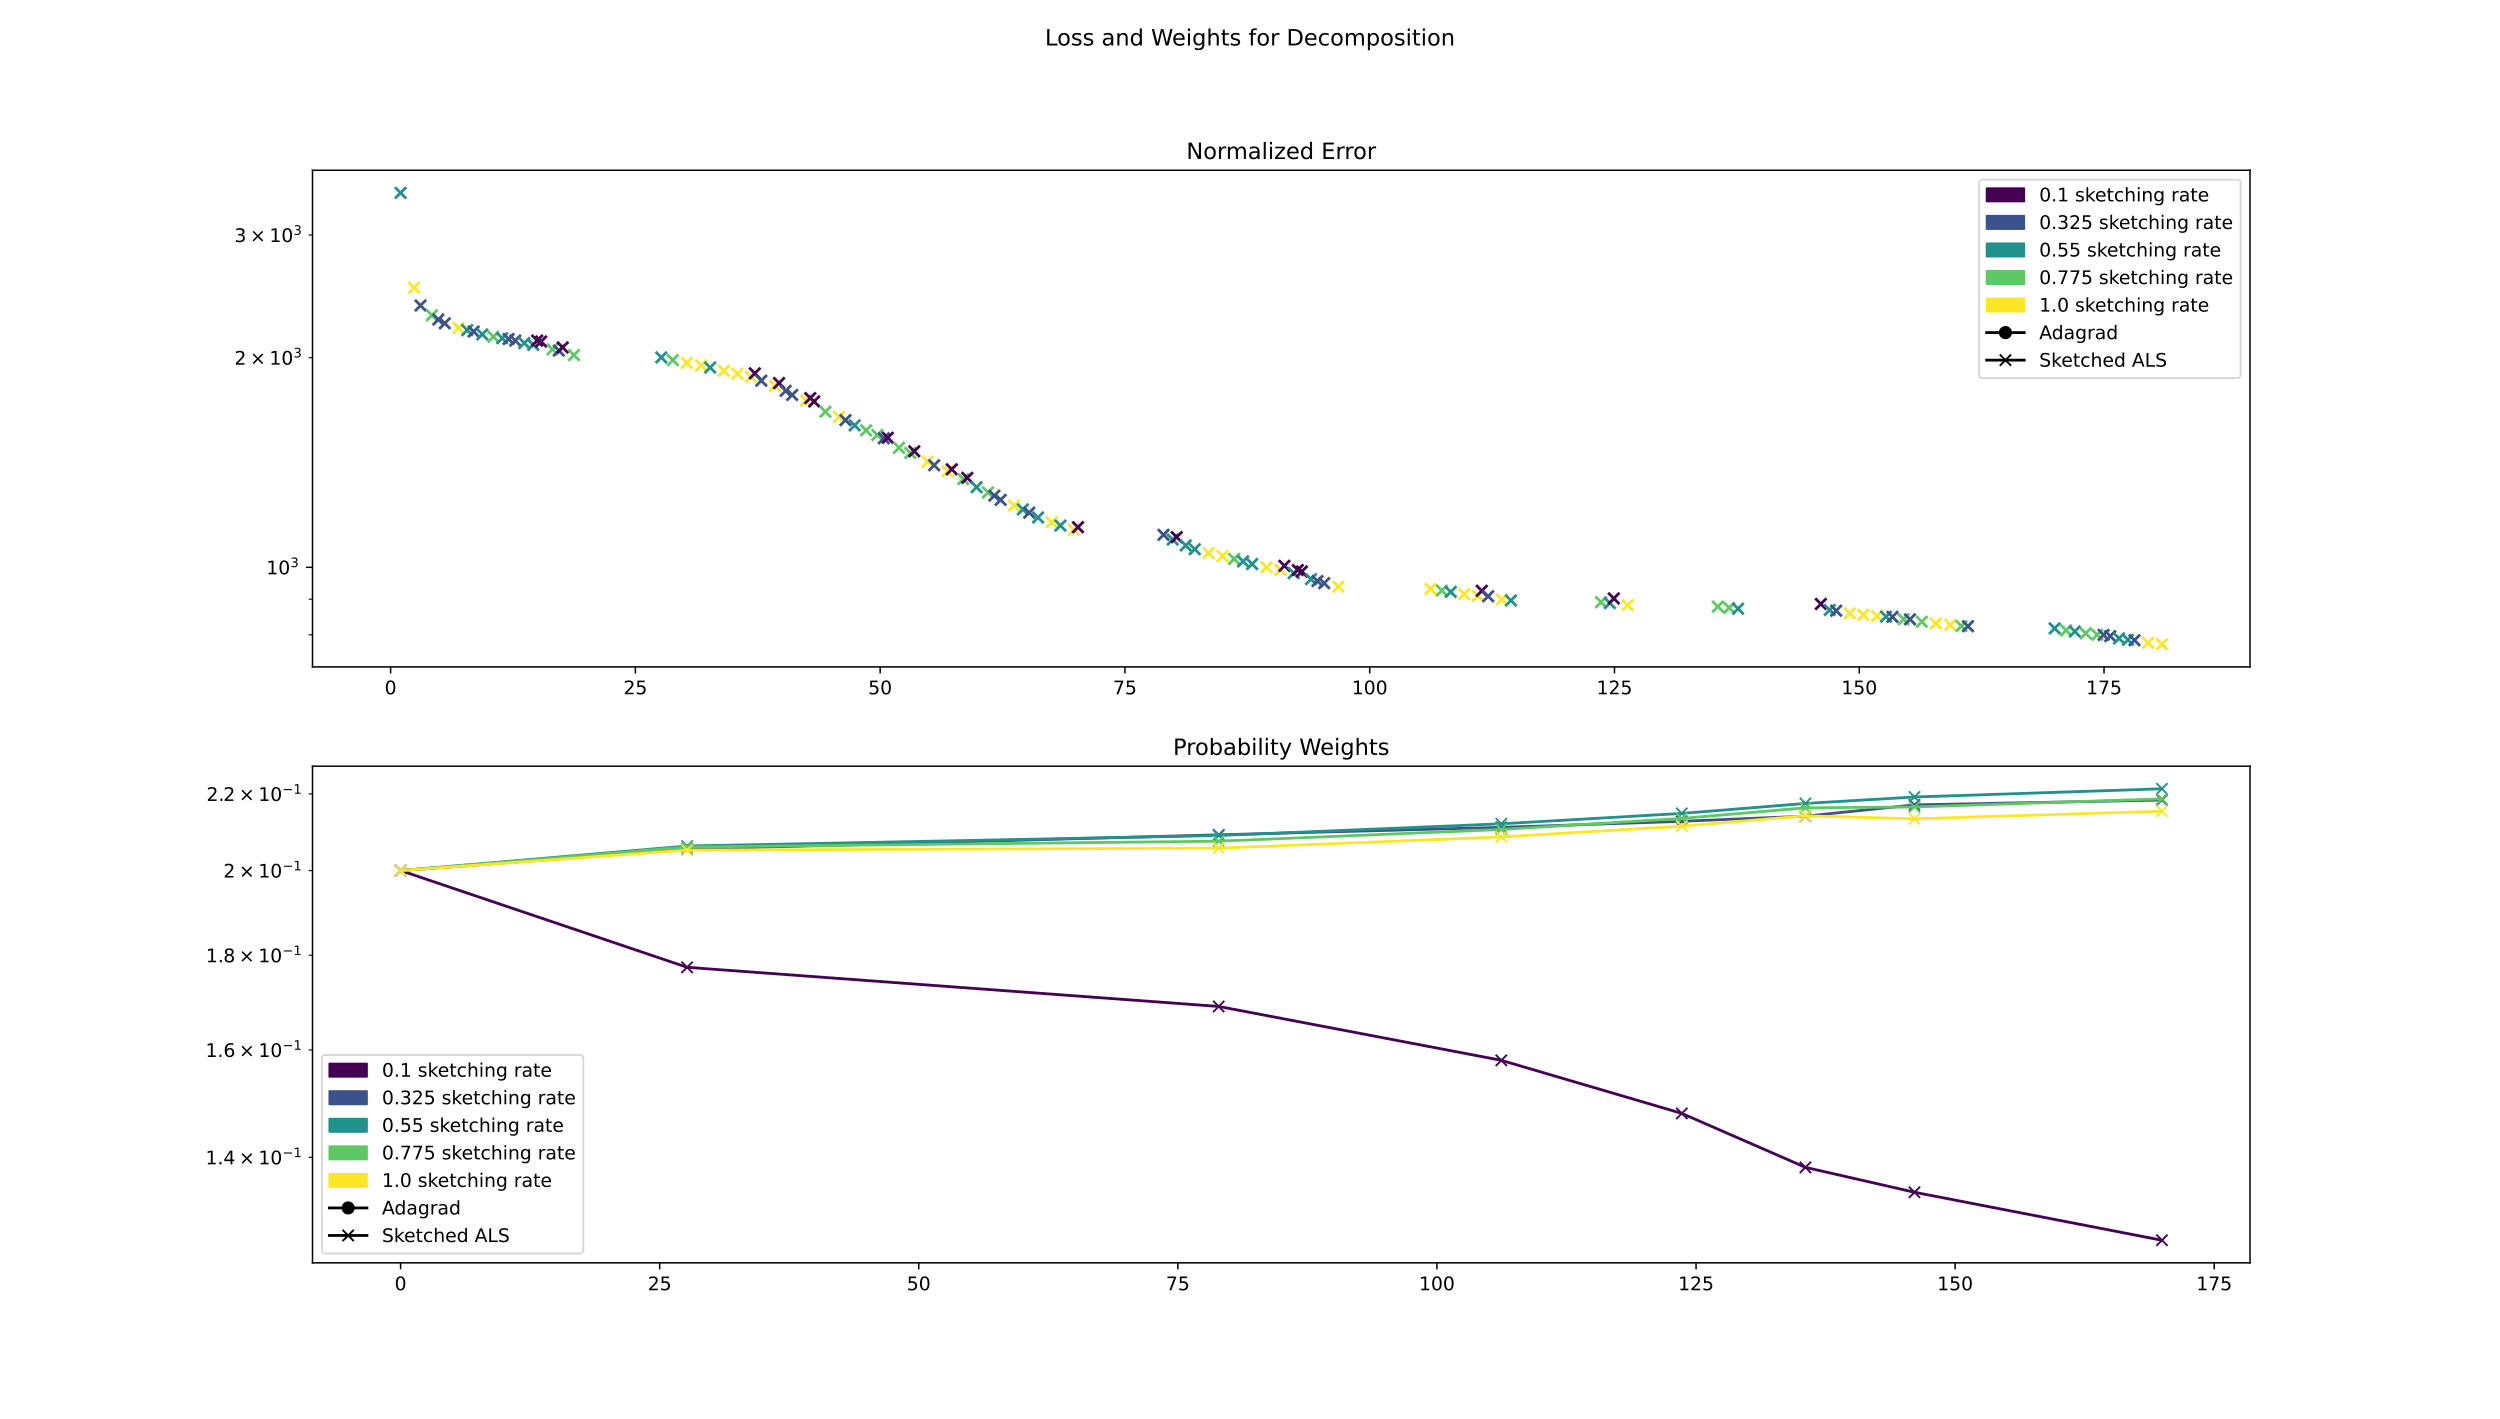 <?xml version="1.0" encoding="utf-8" standalone="no"?>
<!DOCTYPE svg PUBLIC "-//W3C//DTD SVG 1.1//EN"
  "http://www.w3.org/Graphics/SVG/1.1/DTD/svg11.dtd">
<!-- Created with matplotlib (https://matplotlib.org/) -->
<svg height="756pt" version="1.1" viewBox="0 0 1332 756" width="1332pt" xmlns="http://www.w3.org/2000/svg" xmlns:xlink="http://www.w3.org/1999/xlink">
 <defs>
  <style type="text/css">
*{stroke-linecap:butt;stroke-linejoin:round;}
  </style>
 </defs>
 <g id="figure_1">
  <g id="patch_1">
   <path d="M 0 756 
L 1332 756 
L 1332 0 
L 0 0 
z
" style="fill:#ffffff;"/>
  </g>
  <g id="axes_1">
   <g id="patch_2">
    <path d="M 166.5 355.32 
L 1198.8 355.32 
L 1198.8 90.72 
L 166.5 90.72 
z
" style="fill:#ffffff;"/>
   </g>
   <g id="PathCollection_1">
    <defs>
     <path d="M -3 3 
L 3 -3 
M -3 -3 
L 3 3 
" id="me52e669e1b" style="stroke:#21918c;stroke-width:1.5;"/>
    </defs>
    <g clip-path="url(#p2a182cda22)">
     <use style="fill:#21918c;stroke:#21918c;stroke-width:1.5;" x="213.423" xlink:href="#me52e669e1b" y="102.747"/>
    </g>
   </g>
   <g id="PathCollection_2">
    <defs>
     <path d="M -3 3 
L 3 -3 
M -3 -3 
L 3 3 
" id="m472d1eb97a" style="stroke:#fde725;stroke-width:1.5;"/>
    </defs>
    <g clip-path="url(#p2a182cda22)">
     <use style="fill:#fde725;stroke:#fde725;stroke-width:1.5;" x="220.655" xlink:href="#m472d1eb97a" y="153.259"/>
    </g>
   </g>
   <g id="PathCollection_3">
    <defs>
     <path d="M -3 3 
L 3 -3 
M -3 -3 
L 3 3 
" id="m98f2c678d1" style="stroke:#3b528b;stroke-width:1.5;"/>
    </defs>
    <g clip-path="url(#p2a182cda22)">
     <use style="fill:#3b528b;stroke:#3b528b;stroke-width:1.5;" x="224.058" xlink:href="#m98f2c678d1" y="162.763"/>
    </g>
   </g>
   <g id="PathCollection_4">
    <defs>
     <path d="M -3 3 
L 3 -3 
M -3 -3 
L 3 3 
" id="m634db5f1f9" style="stroke:#5ec962;stroke-width:1.5;"/>
    </defs>
    <g clip-path="url(#p2a182cda22)">
     <use style="fill:#5ec962;stroke:#5ec962;stroke-width:1.5;" x="230.113" xlink:href="#m634db5f1f9" y="167.977"/>
    </g>
   </g>
   <g id="PathCollection_5">
    <g clip-path="url(#p2a182cda22)">
     <use style="fill:#3b528b;stroke:#3b528b;stroke-width:1.5;" x="233.538" xlink:href="#m98f2c678d1" y="170.235"/>
    </g>
   </g>
   <g id="PathCollection_6">
    <g clip-path="url(#p2a182cda22)">
     <use style="fill:#3b528b;stroke:#3b528b;stroke-width:1.5;" x="236.967" xlink:href="#m98f2c678d1" y="172.266"/>
    </g>
   </g>
   <g id="PathCollection_7">
    <g clip-path="url(#p2a182cda22)">
     <use style="fill:#fde725;stroke:#fde725;stroke-width:1.5;" x="244.27" xlink:href="#m472d1eb97a" y="174.714"/>
    </g>
   </g>
   <g id="PathCollection_8">
    <g clip-path="url(#p2a182cda22)">
     <use style="fill:#21918c;stroke:#21918c;stroke-width:1.5;" x="248.939" xlink:href="#me52e669e1b" y="175.904"/>
    </g>
   </g>
   <g id="PathCollection_9">
    <g clip-path="url(#p2a182cda22)">
     <use style="fill:#3b528b;stroke:#3b528b;stroke-width:1.5;" x="252.339" xlink:href="#m98f2c678d1" y="176.639"/>
    </g>
   </g>
   <g id="PathCollection_10">
    <g clip-path="url(#p2a182cda22)">
     <use style="fill:#21918c;stroke:#21918c;stroke-width:1.5;" x="256.959" xlink:href="#me52e669e1b" y="178.157"/>
    </g>
   </g>
   <g id="PathCollection_11">
    <g clip-path="url(#p2a182cda22)">
     <use style="fill:#5ec962;stroke:#5ec962;stroke-width:1.5;" x="262.848" xlink:href="#m634db5f1f9" y="179.411"/>
    </g>
   </g>
   <g id="PathCollection_12">
    <g clip-path="url(#p2a182cda22)">
     <use style="fill:#21918c;stroke:#21918c;stroke-width:1.5;" x="267.567" xlink:href="#me52e669e1b" y="180.196"/>
    </g>
   </g>
   <g id="PathCollection_13">
    <g clip-path="url(#p2a182cda22)">
     <use style="fill:#3b528b;stroke:#3b528b;stroke-width:1.5;" x="270.969" xlink:href="#m98f2c678d1" y="180.619"/>
    </g>
   </g>
   <g id="PathCollection_14">
    <g clip-path="url(#p2a182cda22)">
     <use style="fill:#3b528b;stroke:#3b528b;stroke-width:1.5;" x="274.515" xlink:href="#m98f2c678d1" y="181.442"/>
    </g>
   </g>
   <g id="PathCollection_15">
    <g clip-path="url(#p2a182cda22)">
     <use style="fill:#21918c;stroke:#21918c;stroke-width:1.5;" x="279.33" xlink:href="#me52e669e1b" y="182.786"/>
    </g>
   </g>
   <g id="PathCollection_16">
    <g clip-path="url(#p2a182cda22)">
     <use style="fill:#21918c;stroke:#21918c;stroke-width:1.5;" x="284.082" xlink:href="#me52e669e1b" y="183.715"/>
    </g>
   </g>
   <g id="PathCollection_17">
    <defs>
     <path d="M -3 3 
L 3 -3 
M -3 -3 
L 3 3 
" id="m3546bdef51" style="stroke:#440154;stroke-width:1.5;"/>
    </defs>
    <g clip-path="url(#p2a182cda22)">
     <use style="fill:#440154;stroke:#440154;stroke-width:1.5;" x="286.207" xlink:href="#m3546bdef51" y="181.46"/>
    </g>
   </g>
   <g id="PathCollection_18">
    <g clip-path="url(#p2a182cda22)">
     <use style="fill:#440154;stroke:#440154;stroke-width:1.5;" x="288.31" xlink:href="#m3546bdef51" y="181.958"/>
    </g>
   </g>
   <g id="PathCollection_19">
    <g clip-path="url(#p2a182cda22)">
     <use style="fill:#5ec962;stroke:#5ec962;stroke-width:1.5;" x="294.327" xlink:href="#m634db5f1f9" y="186.129"/>
    </g>
   </g>
   <g id="PathCollection_20">
    <g clip-path="url(#p2a182cda22)">
     <use style="fill:#3b528b;stroke:#3b528b;stroke-width:1.5;" x="297.724" xlink:href="#m98f2c678d1" y="186.763"/>
    </g>
   </g>
   <g id="PathCollection_21">
    <g clip-path="url(#p2a182cda22)">
     <use style="fill:#440154;stroke:#440154;stroke-width:1.5;" x="299.815" xlink:href="#m3546bdef51" y="185.129"/>
    </g>
   </g>
   <g id="PathCollection_22">
    <g clip-path="url(#p2a182cda22)">
     <use style="fill:#5ec962;stroke:#5ec962;stroke-width:1.5;" x="305.787" xlink:href="#m634db5f1f9" y="189.191"/>
    </g>
   </g>
   <g id="PathCollection_23">
    <g clip-path="url(#p2a182cda22)">
     <use style="fill:#21918c;stroke:#21918c;stroke-width:1.5;" x="352.337" xlink:href="#me52e669e1b" y="190.431"/>
    </g>
   </g>
   <g id="PathCollection_24">
    <g clip-path="url(#p2a182cda22)">
     <use style="fill:#5ec962;stroke:#5ec962;stroke-width:1.5;" x="358.476" xlink:href="#m634db5f1f9" y="191.882"/>
    </g>
   </g>
   <g id="PathCollection_25">
    <g clip-path="url(#p2a182cda22)">
     <use style="fill:#fde725;stroke:#fde725;stroke-width:1.5;" x="365.956" xlink:href="#m472d1eb97a" y="193.321"/>
    </g>
   </g>
   <g id="PathCollection_26">
    <g clip-path="url(#p2a182cda22)">
     <use style="fill:#fde725;stroke:#fde725;stroke-width:1.5;" x="373.601" xlink:href="#m472d1eb97a" y="194.699"/>
    </g>
   </g>
   <g id="PathCollection_27">
    <g clip-path="url(#p2a182cda22)">
     <use style="fill:#21918c;stroke:#21918c;stroke-width:1.5;" x="378.374" xlink:href="#me52e669e1b" y="195.819"/>
    </g>
   </g>
   <g id="PathCollection_28">
    <g clip-path="url(#p2a182cda22)">
     <use style="fill:#fde725;stroke:#fde725;stroke-width:1.5;" x="385.675" xlink:href="#m472d1eb97a" y="197.554"/>
    </g>
   </g>
   <g id="PathCollection_29">
    <g clip-path="url(#p2a182cda22)">
     <use style="fill:#fde725;stroke:#fde725;stroke-width:1.5;" x="392.909" xlink:href="#m472d1eb97a" y="199.112"/>
    </g>
   </g>
   <g id="PathCollection_30">
    <g clip-path="url(#p2a182cda22)">
     <use style="fill:#fde725;stroke:#fde725;stroke-width:1.5;" x="400.082" xlink:href="#m472d1eb97a" y="200.711"/>
    </g>
   </g>
   <g id="PathCollection_31">
    <g clip-path="url(#p2a182cda22)">
     <use style="fill:#440154;stroke:#440154;stroke-width:1.5;" x="402.18" xlink:href="#m3546bdef51" y="198.923"/>
    </g>
   </g>
   <g id="PathCollection_32">
    <g clip-path="url(#p2a182cda22)">
     <use style="fill:#3b528b;stroke:#3b528b;stroke-width:1.5;" x="405.61" xlink:href="#m98f2c678d1" y="202.822"/>
    </g>
   </g>
   <g id="PathCollection_33">
    <g clip-path="url(#p2a182cda22)">
     <use style="fill:#fde725;stroke:#fde725;stroke-width:1.5;" x="412.951" xlink:href="#m472d1eb97a" y="205.583"/>
    </g>
   </g>
   <g id="PathCollection_34">
    <g clip-path="url(#p2a182cda22)">
     <use style="fill:#440154;stroke:#440154;stroke-width:1.5;" x="415.076" xlink:href="#m3546bdef51" y="204.11"/>
    </g>
   </g>
   <g id="PathCollection_35">
    <g clip-path="url(#p2a182cda22)">
     <use style="fill:#3b528b;stroke:#3b528b;stroke-width:1.5;" x="418.584" xlink:href="#m98f2c678d1" y="208.247"/>
    </g>
   </g>
   <g id="PathCollection_36">
    <g clip-path="url(#p2a182cda22)">
     <use style="fill:#3b528b;stroke:#3b528b;stroke-width:1.5;" x="422.056" xlink:href="#m98f2c678d1" y="210.43"/>
    </g>
   </g>
   <g id="PathCollection_37">
    <g clip-path="url(#p2a182cda22)">
     <use style="fill:#fde725;stroke:#fde725;stroke-width:1.5;" x="429.592" xlink:href="#m472d1eb97a" y="213.358"/>
    </g>
   </g>
   <g id="PathCollection_38">
    <g clip-path="url(#p2a182cda22)">
     <use style="fill:#440154;stroke:#440154;stroke-width:1.5;" x="431.687" xlink:href="#m3546bdef51" y="212.115"/>
    </g>
   </g>
   <g id="PathCollection_39">
    <g clip-path="url(#p2a182cda22)">
     <use style="fill:#440154;stroke:#440154;stroke-width:1.5;" x="433.795" xlink:href="#m3546bdef51" y="213.893"/>
    </g>
   </g>
   <g id="PathCollection_40">
    <g clip-path="url(#p2a182cda22)">
     <use style="fill:#5ec962;stroke:#5ec962;stroke-width:1.5;" x="439.755" xlink:href="#m634db5f1f9" y="219.332"/>
    </g>
   </g>
   <g id="PathCollection_41">
    <g clip-path="url(#p2a182cda22)">
     <use style="fill:#fde725;stroke:#fde725;stroke-width:1.5;" x="446.989" xlink:href="#m472d1eb97a" y="222.141"/>
    </g>
   </g>
   <g id="PathCollection_42">
    <g clip-path="url(#p2a182cda22)">
     <use style="fill:#3b528b;stroke:#3b528b;stroke-width:1.5;" x="450.448" xlink:href="#m98f2c678d1" y="223.848"/>
    </g>
   </g>
   <g id="PathCollection_43">
    <g clip-path="url(#p2a182cda22)">
     <use style="fill:#21918c;stroke:#21918c;stroke-width:1.5;" x="455.34" xlink:href="#me52e669e1b" y="226.637"/>
    </g>
   </g>
   <g id="PathCollection_44">
    <g clip-path="url(#p2a182cda22)">
     <use style="fill:#5ec962;stroke:#5ec962;stroke-width:1.5;" x="461.445" xlink:href="#m634db5f1f9" y="229.297"/>
    </g>
   </g>
   <g id="PathCollection_45">
    <g clip-path="url(#p2a182cda22)">
     <use style="fill:#5ec962;stroke:#5ec962;stroke-width:1.5;" x="467.425" xlink:href="#m634db5f1f9" y="231.767"/>
    </g>
   </g>
   <g id="PathCollection_46">
    <g clip-path="url(#p2a182cda22)">
     <use style="fill:#3b528b;stroke:#3b528b;stroke-width:1.5;" x="470.886" xlink:href="#m98f2c678d1" y="233.526"/>
    </g>
   </g>
   <g id="PathCollection_47">
    <g clip-path="url(#p2a182cda22)">
     <use style="fill:#440154;stroke:#440154;stroke-width:1.5;" x="473.008" xlink:href="#m3546bdef51" y="233.234"/>
    </g>
   </g>
   <g id="PathCollection_48">
    <g clip-path="url(#p2a182cda22)">
     <use style="fill:#5ec962;stroke:#5ec962;stroke-width:1.5;" x="478.984" xlink:href="#m634db5f1f9" y="238.564"/>
    </g>
   </g>
   <g id="PathCollection_49">
    <g clip-path="url(#p2a182cda22)">
     <use style="fill:#5ec962;stroke:#5ec962;stroke-width:1.5;" x="485.007" xlink:href="#m634db5f1f9" y="241.311"/>
    </g>
   </g>
   <g id="PathCollection_50">
    <g clip-path="url(#p2a182cda22)">
     <use style="fill:#440154;stroke:#440154;stroke-width:1.5;" x="487.114" xlink:href="#m3546bdef51" y="240.463"/>
    </g>
   </g>
   <g id="PathCollection_51">
    <g clip-path="url(#p2a182cda22)">
     <use style="fill:#fde725;stroke:#fde725;stroke-width:1.5;" x="494.273" xlink:href="#m472d1eb97a" y="245.938"/>
    </g>
   </g>
   <g id="PathCollection_52">
    <g clip-path="url(#p2a182cda22)">
     <use style="fill:#3b528b;stroke:#3b528b;stroke-width:1.5;" x="497.707" xlink:href="#m98f2c678d1" y="247.881"/>
    </g>
   </g>
   <g id="PathCollection_53">
    <g clip-path="url(#p2a182cda22)">
     <use style="fill:#fde725;stroke:#fde725;stroke-width:1.5;" x="504.944" xlink:href="#m472d1eb97a" y="251.048"/>
    </g>
   </g>
   <g id="PathCollection_54">
    <g clip-path="url(#p2a182cda22)">
     <use style="fill:#440154;stroke:#440154;stroke-width:1.5;" x="507.087" xlink:href="#m3546bdef51" y="250.046"/>
    </g>
   </g>
   <g id="PathCollection_55">
    <g clip-path="url(#p2a182cda22)">
     <use style="fill:#5ec962;stroke:#5ec962;stroke-width:1.5;" x="513.209" xlink:href="#m634db5f1f9" y="255.267"/>
    </g>
   </g>
   <g id="PathCollection_56">
    <g clip-path="url(#p2a182cda22)">
     <use style="fill:#440154;stroke:#440154;stroke-width:1.5;" x="515.343" xlink:href="#m3546bdef51" y="254.596"/>
    </g>
   </g>
   <g id="PathCollection_57">
    <g clip-path="url(#p2a182cda22)">
     <use style="fill:#21918c;stroke:#21918c;stroke-width:1.5;" x="520.318" xlink:href="#me52e669e1b" y="259.588"/>
    </g>
   </g>
   <g id="PathCollection_58">
    <g clip-path="url(#p2a182cda22)">
     <use style="fill:#5ec962;stroke:#5ec962;stroke-width:1.5;" x="526.385" xlink:href="#m634db5f1f9" y="262.388"/>
    </g>
   </g>
   <g id="PathCollection_59">
    <g clip-path="url(#p2a182cda22)">
     <use style="fill:#3b528b;stroke:#3b528b;stroke-width:1.5;" x="529.78" xlink:href="#m98f2c678d1" y="264.096"/>
    </g>
   </g>
   <g id="PathCollection_60">
    <g clip-path="url(#p2a182cda22)">
     <use style="fill:#3b528b;stroke:#3b528b;stroke-width:1.5;" x="533.15" xlink:href="#m98f2c678d1" y="266.334"/>
    </g>
   </g>
   <g id="PathCollection_61">
    <g clip-path="url(#p2a182cda22)">
     <use style="fill:#fde725;stroke:#fde725;stroke-width:1.5;" x="540.28" xlink:href="#m472d1eb97a" y="269.36"/>
    </g>
   </g>
   <g id="PathCollection_62">
    <g clip-path="url(#p2a182cda22)">
     <use style="fill:#21918c;stroke:#21918c;stroke-width:1.5;" x="544.969" xlink:href="#me52e669e1b" y="271.413"/>
    </g>
   </g>
   <g id="PathCollection_63">
    <g clip-path="url(#p2a182cda22)">
     <use style="fill:#3b528b;stroke:#3b528b;stroke-width:1.5;" x="548.365" xlink:href="#m98f2c678d1" y="273.145"/>
    </g>
   </g>
   <g id="PathCollection_64">
    <g clip-path="url(#p2a182cda22)">
     <use style="fill:#21918c;stroke:#21918c;stroke-width:1.5;" x="553.066" xlink:href="#me52e669e1b" y="275.714"/>
    </g>
   </g>
   <g id="PathCollection_65">
    <g clip-path="url(#p2a182cda22)">
     <use style="fill:#fde725;stroke:#fde725;stroke-width:1.5;" x="560.304" xlink:href="#m472d1eb97a" y="278.208"/>
    </g>
   </g>
   <g id="PathCollection_66">
    <g clip-path="url(#p2a182cda22)">
     <use style="fill:#21918c;stroke:#21918c;stroke-width:1.5;" x="564.994" xlink:href="#me52e669e1b" y="280.043"/>
    </g>
   </g>
   <g id="PathCollection_67">
    <g clip-path="url(#p2a182cda22)">
     <use style="fill:#fde725;stroke:#fde725;stroke-width:1.5;" x="572.203" xlink:href="#m472d1eb97a" y="282.362"/>
    </g>
   </g>
   <g id="PathCollection_68">
    <g clip-path="url(#p2a182cda22)">
     <use style="fill:#440154;stroke:#440154;stroke-width:1.5;" x="574.341" xlink:href="#m3546bdef51" y="280.905"/>
    </g>
   </g>
   <g id="PathCollection_69">
    <g clip-path="url(#p2a182cda22)">
     <use style="fill:#3b528b;stroke:#3b528b;stroke-width:1.5;" x="619.921" xlink:href="#m98f2c678d1" y="284.937"/>
    </g>
   </g>
   <g id="PathCollection_70">
    <g clip-path="url(#p2a182cda22)">
     <use style="fill:#21918c;stroke:#21918c;stroke-width:1.5;" x="624.795" xlink:href="#me52e669e1b" y="287.464"/>
    </g>
   </g>
   <g id="PathCollection_71">
    <g clip-path="url(#p2a182cda22)">
     <use style="fill:#440154;stroke:#440154;stroke-width:1.5;" x="626.935" xlink:href="#m3546bdef51" y="286.186"/>
    </g>
   </g>
   <g id="PathCollection_72">
    <g clip-path="url(#p2a182cda22)">
     <use style="fill:#21918c;stroke:#21918c;stroke-width:1.5;" x="631.725" xlink:href="#me52e669e1b" y="290.62"/>
    </g>
   </g>
   <g id="PathCollection_73">
    <g clip-path="url(#p2a182cda22)">
     <use style="fill:#21918c;stroke:#21918c;stroke-width:1.5;" x="636.581" xlink:href="#me52e669e1b" y="292.61"/>
    </g>
   </g>
   <g id="PathCollection_74">
    <g clip-path="url(#p2a182cda22)">
     <use style="fill:#fde725;stroke:#fde725;stroke-width:1.5;" x="643.905" xlink:href="#m472d1eb97a" y="294.641"/>
    </g>
   </g>
   <g id="PathCollection_75">
    <g clip-path="url(#p2a182cda22)">
     <use style="fill:#fde725;stroke:#fde725;stroke-width:1.5;" x="651.366" xlink:href="#m472d1eb97a" y="296.316"/>
    </g>
   </g>
   <g id="PathCollection_76">
    <g clip-path="url(#p2a182cda22)">
     <use style="fill:#5ec962;stroke:#5ec962;stroke-width:1.5;" x="657.506" xlink:href="#m634db5f1f9" y="297.793"/>
    </g>
   </g>
   <g id="PathCollection_77">
    <g clip-path="url(#p2a182cda22)">
     <use style="fill:#21918c;stroke:#21918c;stroke-width:1.5;" x="662.331" xlink:href="#me52e669e1b" y="299.089"/>
    </g>
   </g>
   <g id="PathCollection_78">
    <g clip-path="url(#p2a182cda22)">
     <use style="fill:#21918c;stroke:#21918c;stroke-width:1.5;" x="667.128" xlink:href="#me52e669e1b" y="300.521"/>
    </g>
   </g>
   <g id="PathCollection_79">
    <g clip-path="url(#p2a182cda22)">
     <use style="fill:#fde725;stroke:#fde725;stroke-width:1.5;" x="674.8" xlink:href="#m472d1eb97a" y="302.22"/>
    </g>
   </g>
   <g id="PathCollection_80">
    <g clip-path="url(#p2a182cda22)">
     <use style="fill:#fde725;stroke:#fde725;stroke-width:1.5;" x="682.175" xlink:href="#m472d1eb97a" y="303.613"/>
    </g>
   </g>
   <g id="PathCollection_81">
    <g clip-path="url(#p2a182cda22)">
     <use style="fill:#440154;stroke:#440154;stroke-width:1.5;" x="684.323" xlink:href="#m3546bdef51" y="301.463"/>
    </g>
   </g>
   <g id="PathCollection_82">
    <g clip-path="url(#p2a182cda22)">
     <use style="fill:#21918c;stroke:#21918c;stroke-width:1.5;" x="689.296" xlink:href="#me52e669e1b" y="305.331"/>
    </g>
   </g>
   <g id="PathCollection_83">
    <g clip-path="url(#p2a182cda22)">
     <use style="fill:#440154;stroke:#440154;stroke-width:1.5;" x="691.444" xlink:href="#m3546bdef51" y="303.707"/>
    </g>
   </g>
   <g id="PathCollection_84">
    <g clip-path="url(#p2a182cda22)">
     <use style="fill:#440154;stroke:#440154;stroke-width:1.5;" x="693.618" xlink:href="#m3546bdef51" y="304.496"/>
    </g>
   </g>
   <g id="PathCollection_85">
    <g clip-path="url(#p2a182cda22)">
     <use style="fill:#21918c;stroke:#21918c;stroke-width:1.5;" x="698.488" xlink:href="#me52e669e1b" y="308.58"/>
    </g>
   </g>
   <g id="PathCollection_86">
    <g clip-path="url(#p2a182cda22)">
     <use style="fill:#3b528b;stroke:#3b528b;stroke-width:1.5;" x="701.937" xlink:href="#m98f2c678d1" y="309.587"/>
    </g>
   </g>
   <g id="PathCollection_87">
    <g clip-path="url(#p2a182cda22)">
     <use style="fill:#3b528b;stroke:#3b528b;stroke-width:1.5;" x="705.517" xlink:href="#m98f2c678d1" y="310.719"/>
    </g>
   </g>
   <g id="PathCollection_88">
    <g clip-path="url(#p2a182cda22)">
     <use style="fill:#fde725;stroke:#fde725;stroke-width:1.5;" x="713.071" xlink:href="#m472d1eb97a" y="312.589"/>
    </g>
   </g>
   <g id="PathCollection_89">
    <g clip-path="url(#p2a182cda22)">
     <use style="fill:#fde725;stroke:#fde725;stroke-width:1.5;" x="762.189" xlink:href="#m472d1eb97a" y="313.731"/>
    </g>
   </g>
   <g id="PathCollection_90">
    <g clip-path="url(#p2a182cda22)">
     <use style="fill:#5ec962;stroke:#5ec962;stroke-width:1.5;" x="768.205" xlink:href="#m634db5f1f9" y="314.642"/>
    </g>
   </g>
   <g id="PathCollection_91">
    <g clip-path="url(#p2a182cda22)">
     <use style="fill:#21918c;stroke:#21918c;stroke-width:1.5;" x="772.959" xlink:href="#me52e669e1b" y="315.376"/>
    </g>
   </g>
   <g id="PathCollection_92">
    <g clip-path="url(#p2a182cda22)">
     <use style="fill:#fde725;stroke:#fde725;stroke-width:1.5;" x="780.097" xlink:href="#m472d1eb97a" y="316.554"/>
    </g>
   </g>
   <g id="PathCollection_93">
    <g clip-path="url(#p2a182cda22)">
     <use style="fill:#fde725;stroke:#fde725;stroke-width:1.5;" x="787.39" xlink:href="#m472d1eb97a" y="317.433"/>
    </g>
   </g>
   <g id="PathCollection_94">
    <g clip-path="url(#p2a182cda22)">
     <use style="fill:#440154;stroke:#440154;stroke-width:1.5;" x="789.491" xlink:href="#m3546bdef51" y="314.777"/>
    </g>
   </g>
   <g id="PathCollection_95">
    <g clip-path="url(#p2a182cda22)">
     <use style="fill:#3b528b;stroke:#3b528b;stroke-width:1.5;" x="792.897" xlink:href="#m98f2c678d1" y="317.686"/>
    </g>
   </g>
   <g id="PathCollection_96">
    <g clip-path="url(#p2a182cda22)">
     <use style="fill:#fde725;stroke:#fde725;stroke-width:1.5;" x="800.172" xlink:href="#m472d1eb97a" y="319.397"/>
    </g>
   </g>
   <g id="PathCollection_97">
    <g clip-path="url(#p2a182cda22)">
     <use style="fill:#21918c;stroke:#21918c;stroke-width:1.5;" x="805.033" xlink:href="#me52e669e1b" y="319.94"/>
    </g>
   </g>
   <g id="PathCollection_98">
    <g clip-path="url(#p2a182cda22)">
     <use style="fill:#5ec962;stroke:#5ec962;stroke-width:1.5;" x="853.036" xlink:href="#m634db5f1f9" y="320.838"/>
    </g>
   </g>
   <g id="PathCollection_99">
    <g clip-path="url(#p2a182cda22)">
     <use style="fill:#21918c;stroke:#21918c;stroke-width:1.5;" x="857.743" xlink:href="#me52e669e1b" y="321.331"/>
    </g>
   </g>
   <g id="PathCollection_100">
    <g clip-path="url(#p2a182cda22)">
     <use style="fill:#440154;stroke:#440154;stroke-width:1.5;" x="859.821" xlink:href="#m3546bdef51" y="318.843"/>
    </g>
   </g>
   <g id="PathCollection_101">
    <g clip-path="url(#p2a182cda22)">
     <use style="fill:#fde725;stroke:#fde725;stroke-width:1.5;" x="867.221" xlink:href="#m472d1eb97a" y="322.376"/>
    </g>
   </g>
   <g id="PathCollection_102">
    <g clip-path="url(#p2a182cda22)">
     <use style="fill:#5ec962;stroke:#5ec962;stroke-width:1.5;" x="915.251" xlink:href="#m634db5f1f9" y="323.192"/>
    </g>
   </g>
   <g id="PathCollection_103">
    <g clip-path="url(#p2a182cda22)">
     <use style="fill:#5ec962;stroke:#5ec962;stroke-width:1.5;" x="921.291" xlink:href="#m634db5f1f9" y="323.877"/>
    </g>
   </g>
   <g id="PathCollection_104">
    <g clip-path="url(#p2a182cda22)">
     <use style="fill:#21918c;stroke:#21918c;stroke-width:1.5;" x="926.052" xlink:href="#me52e669e1b" y="324.322"/>
    </g>
   </g>
   <g id="PathCollection_105">
    <g clip-path="url(#p2a182cda22)">
     <use style="fill:#440154;stroke:#440154;stroke-width:1.5;" x="970.147" xlink:href="#m3546bdef51" y="321.779"/>
    </g>
   </g>
   <g id="PathCollection_106">
    <g clip-path="url(#p2a182cda22)">
     <use style="fill:#21918c;stroke:#21918c;stroke-width:1.5;" x="974.881" xlink:href="#me52e669e1b" y="325.01"/>
    </g>
   </g>
   <g id="PathCollection_107">
    <g clip-path="url(#p2a182cda22)">
     <use style="fill:#3b528b;stroke:#3b528b;stroke-width:1.5;" x="978.303" xlink:href="#m98f2c678d1" y="325.387"/>
    </g>
   </g>
   <g id="PathCollection_108">
    <g clip-path="url(#p2a182cda22)">
     <use style="fill:#fde725;stroke:#fde725;stroke-width:1.5;" x="985.537" xlink:href="#m472d1eb97a" y="326.809"/>
    </g>
   </g>
   <g id="PathCollection_109">
    <g clip-path="url(#p2a182cda22)">
     <use style="fill:#fde725;stroke:#fde725;stroke-width:1.5;" x="992.773" xlink:href="#m472d1eb97a" y="327.546"/>
    </g>
   </g>
   <g id="PathCollection_110">
    <g clip-path="url(#p2a182cda22)">
     <use style="fill:#fde725;stroke:#fde725;stroke-width:1.5;" x="1000.06" xlink:href="#m472d1eb97a" y="328.216"/>
    </g>
   </g>
   <g id="PathCollection_111">
    <g clip-path="url(#p2a182cda22)">
     <use style="fill:#21918c;stroke:#21918c;stroke-width:1.5;" x="1004.868" xlink:href="#me52e669e1b" y="328.558"/>
    </g>
   </g>
   <g id="PathCollection_112">
    <g clip-path="url(#p2a182cda22)">
     <use style="fill:#3b528b;stroke:#3b528b;stroke-width:1.5;" x="1008.304" xlink:href="#m98f2c678d1" y="328.668"/>
    </g>
   </g>
   <g id="PathCollection_113">
    <g clip-path="url(#p2a182cda22)">
     <use style="fill:#5ec962;stroke:#5ec962;stroke-width:1.5;" x="1014.257" xlink:href="#m634db5f1f9" y="329.93"/>
    </g>
   </g>
   <g id="PathCollection_114">
    <g clip-path="url(#p2a182cda22)">
     <use style="fill:#3b528b;stroke:#3b528b;stroke-width:1.5;" x="1017.641" xlink:href="#m98f2c678d1" y="329.977"/>
    </g>
   </g>
   <g id="PathCollection_115">
    <g clip-path="url(#p2a182cda22)">
     <use style="fill:#5ec962;stroke:#5ec962;stroke-width:1.5;" x="1023.929" xlink:href="#m634db5f1f9" y="331.271"/>
    </g>
   </g>
   <g id="PathCollection_116">
    <g clip-path="url(#p2a182cda22)">
     <use style="fill:#fde725;stroke:#fde725;stroke-width:1.5;" x="1031.416" xlink:href="#m472d1eb97a" y="332.154"/>
    </g>
   </g>
   <g id="PathCollection_117">
    <g clip-path="url(#p2a182cda22)">
     <use style="fill:#fde725;stroke:#fde725;stroke-width:1.5;" x="1039.125" xlink:href="#m472d1eb97a" y="332.918"/>
    </g>
   </g>
   <g id="PathCollection_118">
    <g clip-path="url(#p2a182cda22)">
     <use style="fill:#5ec962;stroke:#5ec962;stroke-width:1.5;" x="1045.066" xlink:href="#m634db5f1f9" y="333.58"/>
    </g>
   </g>
   <g id="PathCollection_119">
    <g clip-path="url(#p2a182cda22)">
     <use style="fill:#3b528b;stroke:#3b528b;stroke-width:1.5;" x="1048.526" xlink:href="#m98f2c678d1" y="333.644"/>
    </g>
   </g>
   <g id="PathCollection_120">
    <g clip-path="url(#p2a182cda22)">
     <use style="fill:#21918c;stroke:#21918c;stroke-width:1.5;" x="1094.708" xlink:href="#me52e669e1b" y="334.809"/>
    </g>
   </g>
   <g id="PathCollection_121">
    <g clip-path="url(#p2a182cda22)">
     <use style="fill:#5ec962;stroke:#5ec962;stroke-width:1.5;" x="1100.821" xlink:href="#m634db5f1f9" y="335.833"/>
    </g>
   </g>
   <g id="PathCollection_122">
    <g clip-path="url(#p2a182cda22)">
     <use style="fill:#21918c;stroke:#21918c;stroke-width:1.5;" x="1105.458" xlink:href="#me52e669e1b" y="336.447"/>
    </g>
   </g>
   <g id="PathCollection_123">
    <g clip-path="url(#p2a182cda22)">
     <use style="fill:#5ec962;stroke:#5ec962;stroke-width:1.5;" x="1111.26" xlink:href="#m634db5f1f9" y="337.411"/>
    </g>
   </g>
   <g id="PathCollection_124">
    <g clip-path="url(#p2a182cda22)">
     <use style="fill:#5ec962;stroke:#5ec962;stroke-width:1.5;" x="1117.376" xlink:href="#m634db5f1f9" y="338.202"/>
    </g>
   </g>
   <g id="PathCollection_125">
    <g clip-path="url(#p2a182cda22)">
     <use style="fill:#3b528b;stroke:#3b528b;stroke-width:1.5;" x="1120.789" xlink:href="#m98f2c678d1" y="338.286"/>
    </g>
   </g>
   <g id="PathCollection_126">
    <g clip-path="url(#p2a182cda22)">
     <use style="fill:#3b528b;stroke:#3b528b;stroke-width:1.5;" x="1124.31" xlink:href="#m98f2c678d1" y="338.922"/>
    </g>
   </g>
   <g id="PathCollection_127">
    <g clip-path="url(#p2a182cda22)">
     <use style="fill:#21918c;stroke:#21918c;stroke-width:1.5;" x="1129.038" xlink:href="#me52e669e1b" y="340.119"/>
    </g>
   </g>
   <g id="PathCollection_128">
    <g clip-path="url(#p2a182cda22)">
     <use style="fill:#21918c;stroke:#21918c;stroke-width:1.5;" x="1133.758" xlink:href="#me52e669e1b" y="340.882"/>
    </g>
   </g>
   <g id="PathCollection_129">
    <g clip-path="url(#p2a182cda22)">
     <use style="fill:#3b528b;stroke:#3b528b;stroke-width:1.5;" x="1137.248" xlink:href="#m98f2c678d1" y="341.117"/>
    </g>
   </g>
   <g id="PathCollection_130">
    <g clip-path="url(#p2a182cda22)">
     <use style="fill:#fde725;stroke:#fde725;stroke-width:1.5;" x="1144.515" xlink:href="#m472d1eb97a" y="342.545"/>
    </g>
   </g>
   <g id="PathCollection_131">
    <g clip-path="url(#p2a182cda22)">
     <use style="fill:#fde725;stroke:#fde725;stroke-width:1.5;" x="1151.877" xlink:href="#m472d1eb97a" y="343.293"/>
    </g>
   </g>
   <g id="matplotlib.axis_1">
    <g id="xtick_1">
     <g id="line2d_1">
      <defs>
       <path d="M 0 0 
L 0 3.5 
" id="m4a02fef44e" style="stroke:#000000;stroke-width:0.8;"/>
      </defs>
      <g>
       <use style="stroke:#000000;stroke-width:0.8;" x="208.114" xlink:href="#m4a02fef44e" y="355.32"/>
      </g>
     </g>
     <g id="text_1">
      <!-- 0 -->
      <defs>
       <path d="M 31.781 66.406 
Q 24.172 66.406 20.328 58.906 
Q 16.5 51.422 16.5 36.375 
Q 16.5 21.391 20.328 13.891 
Q 24.172 6.391 31.781 6.391 
Q 39.453 6.391 43.281 13.891 
Q 47.125 21.391 47.125 36.375 
Q 47.125 51.422 43.281 58.906 
Q 39.453 66.406 31.781 66.406 
z
M 31.781 74.219 
Q 44.047 74.219 50.516 64.516 
Q 56.984 54.828 56.984 36.375 
Q 56.984 17.969 50.516 8.266 
Q 44.047 -1.422 31.781 -1.422 
Q 19.531 -1.422 13.062 8.266 
Q 6.594 17.969 6.594 36.375 
Q 6.594 54.828 13.062 64.516 
Q 19.531 74.219 31.781 74.219 
z
" id="DejaVuSans-48"/>
      </defs>
      <g transform="translate(204.933 369.918)scale(0.1 -0.1)">
       <use xlink:href="#DejaVuSans-48"/>
      </g>
     </g>
    </g>
    <g id="xtick_2">
     <g id="line2d_2">
      <g>
       <use style="stroke:#000000;stroke-width:0.8;" x="338.531" xlink:href="#m4a02fef44e" y="355.32"/>
      </g>
     </g>
     <g id="text_2">
      <!-- 25 -->
      <defs>
       <path d="M 19.188 8.297 
L 53.609 8.297 
L 53.609 0 
L 7.328 0 
L 7.328 8.297 
Q 12.938 14.109 22.625 23.891 
Q 32.328 33.688 34.812 36.531 
Q 39.547 41.844 41.422 45.531 
Q 43.312 49.219 43.312 52.781 
Q 43.312 58.594 39.234 62.25 
Q 35.156 65.922 28.609 65.922 
Q 23.969 65.922 18.812 64.312 
Q 13.672 62.703 7.812 59.422 
L 7.812 69.391 
Q 13.766 71.781 18.938 73 
Q 24.125 74.219 28.422 74.219 
Q 39.75 74.219 46.484 68.547 
Q 53.219 62.891 53.219 53.422 
Q 53.219 48.922 51.531 44.891 
Q 49.859 40.875 45.406 35.406 
Q 44.188 33.984 37.641 27.219 
Q 31.109 20.453 19.188 8.297 
z
" id="DejaVuSans-50"/>
       <path d="M 10.797 72.906 
L 49.516 72.906 
L 49.516 64.594 
L 19.828 64.594 
L 19.828 46.734 
Q 21.969 47.469 24.109 47.828 
Q 26.266 48.188 28.422 48.188 
Q 40.625 48.188 47.75 41.5 
Q 54.891 34.812 54.891 23.391 
Q 54.891 11.625 47.562 5.094 
Q 40.234 -1.422 26.906 -1.422 
Q 22.312 -1.422 17.547 -0.641 
Q 12.797 0.141 7.719 1.703 
L 7.719 11.625 
Q 12.109 9.234 16.797 8.062 
Q 21.484 6.891 26.703 6.891 
Q 35.156 6.891 40.078 11.328 
Q 45.016 15.766 45.016 23.391 
Q 45.016 31 40.078 35.438 
Q 35.156 39.891 26.703 39.891 
Q 22.75 39.891 18.812 39.016 
Q 14.891 38.141 10.797 36.281 
z
" id="DejaVuSans-53"/>
      </defs>
      <g transform="translate(332.168 369.918)scale(0.1 -0.1)">
       <use xlink:href="#DejaVuSans-50"/>
       <use x="63.623" xlink:href="#DejaVuSans-53"/>
      </g>
     </g>
    </g>
    <g id="xtick_3">
     <g id="line2d_3">
      <g>
       <use style="stroke:#000000;stroke-width:0.8;" x="468.947" xlink:href="#m4a02fef44e" y="355.32"/>
      </g>
     </g>
     <g id="text_3">
      <!-- 50 -->
      <g transform="translate(462.585 369.918)scale(0.1 -0.1)">
       <use xlink:href="#DejaVuSans-53"/>
       <use x="63.623" xlink:href="#DejaVuSans-48"/>
      </g>
     </g>
    </g>
    <g id="xtick_4">
     <g id="line2d_4">
      <g>
       <use style="stroke:#000000;stroke-width:0.8;" x="599.364" xlink:href="#m4a02fef44e" y="355.32"/>
      </g>
     </g>
     <g id="text_4">
      <!-- 75 -->
      <defs>
       <path d="M 8.203 72.906 
L 55.078 72.906 
L 55.078 68.703 
L 28.609 0 
L 18.312 0 
L 43.219 64.594 
L 8.203 64.594 
z
" id="DejaVuSans-55"/>
      </defs>
      <g transform="translate(593.001 369.918)scale(0.1 -0.1)">
       <use xlink:href="#DejaVuSans-55"/>
       <use x="63.623" xlink:href="#DejaVuSans-53"/>
      </g>
     </g>
    </g>
    <g id="xtick_5">
     <g id="line2d_5">
      <g>
       <use style="stroke:#000000;stroke-width:0.8;" x="729.78" xlink:href="#m4a02fef44e" y="355.32"/>
      </g>
     </g>
     <g id="text_5">
      <!-- 100 -->
      <defs>
       <path d="M 12.406 8.297 
L 28.516 8.297 
L 28.516 63.922 
L 10.984 60.406 
L 10.984 69.391 
L 28.422 72.906 
L 38.281 72.906 
L 38.281 8.297 
L 54.391 8.297 
L 54.391 0 
L 12.406 0 
z
" id="DejaVuSans-49"/>
      </defs>
      <g transform="translate(720.236 369.918)scale(0.1 -0.1)">
       <use xlink:href="#DejaVuSans-49"/>
       <use x="63.623" xlink:href="#DejaVuSans-48"/>
       <use x="127.246" xlink:href="#DejaVuSans-48"/>
      </g>
     </g>
    </g>
    <g id="xtick_6">
     <g id="line2d_6">
      <g>
       <use style="stroke:#000000;stroke-width:0.8;" x="860.196" xlink:href="#m4a02fef44e" y="355.32"/>
      </g>
     </g>
     <g id="text_6">
      <!-- 125 -->
      <g transform="translate(850.653 369.918)scale(0.1 -0.1)">
       <use xlink:href="#DejaVuSans-49"/>
       <use x="63.623" xlink:href="#DejaVuSans-50"/>
       <use x="127.246" xlink:href="#DejaVuSans-53"/>
      </g>
     </g>
    </g>
    <g id="xtick_7">
     <g id="line2d_7">
      <g>
       <use style="stroke:#000000;stroke-width:0.8;" x="990.613" xlink:href="#m4a02fef44e" y="355.32"/>
      </g>
     </g>
     <g id="text_7">
      <!-- 150 -->
      <g transform="translate(981.069 369.918)scale(0.1 -0.1)">
       <use xlink:href="#DejaVuSans-49"/>
       <use x="63.623" xlink:href="#DejaVuSans-53"/>
       <use x="127.246" xlink:href="#DejaVuSans-48"/>
      </g>
     </g>
    </g>
    <g id="xtick_8">
     <g id="line2d_8">
      <g>
       <use style="stroke:#000000;stroke-width:0.8;" x="1121.029" xlink:href="#m4a02fef44e" y="355.32"/>
      </g>
     </g>
     <g id="text_8">
      <!-- 175 -->
      <g transform="translate(1111.485 369.918)scale(0.1 -0.1)">
       <use xlink:href="#DejaVuSans-49"/>
       <use x="63.623" xlink:href="#DejaVuSans-55"/>
       <use x="127.246" xlink:href="#DejaVuSans-53"/>
      </g>
     </g>
    </g>
   </g>
   <g id="matplotlib.axis_2">
    <g id="ytick_1">
     <g id="line2d_9">
      <defs>
       <path d="M 0 0 
L -3.5 0 
" id="m1b8d752492" style="stroke:#000000;stroke-width:0.8;"/>
      </defs>
      <g>
       <use style="stroke:#000000;stroke-width:0.8;" x="166.5" xlink:href="#m1b8d752492" y="302.275"/>
      </g>
     </g>
     <g id="text_9">
      <!-- $\mathdefault{10^{3}}$ -->
      <defs>
       <path d="M 40.578 39.312 
Q 47.656 37.797 51.625 33 
Q 55.609 28.219 55.609 21.188 
Q 55.609 10.406 48.188 4.484 
Q 40.766 -1.422 27.094 -1.422 
Q 22.516 -1.422 17.656 -0.516 
Q 12.797 0.391 7.625 2.203 
L 7.625 11.719 
Q 11.719 9.328 16.594 8.109 
Q 21.484 6.891 26.812 6.891 
Q 36.078 6.891 40.938 10.547 
Q 45.797 14.203 45.797 21.188 
Q 45.797 27.641 41.281 31.266 
Q 36.766 34.906 28.719 34.906 
L 20.219 34.906 
L 20.219 43.016 
L 29.109 43.016 
Q 36.375 43.016 40.234 45.922 
Q 44.094 48.828 44.094 54.297 
Q 44.094 59.906 40.109 62.906 
Q 36.141 65.922 28.719 65.922 
Q 24.656 65.922 20.016 65.031 
Q 15.375 64.156 9.812 62.312 
L 9.812 71.094 
Q 15.438 72.656 20.344 73.438 
Q 25.25 74.219 29.594 74.219 
Q 40.828 74.219 47.359 69.109 
Q 53.906 64.016 53.906 55.328 
Q 53.906 49.266 50.438 45.094 
Q 46.969 40.922 40.578 39.312 
z
" id="DejaVuSans-51"/>
      </defs>
      <g transform="translate(141.9 306.074)scale(0.1 -0.1)">
       <use transform="translate(0 0.766)" xlink:href="#DejaVuSans-49"/>
       <use transform="translate(63.623 0.766)" xlink:href="#DejaVuSans-48"/>
       <use transform="translate(128.203 39.047)scale(0.7)" xlink:href="#DejaVuSans-51"/>
      </g>
     </g>
    </g>
    <g id="ytick_2">
     <g id="line2d_10">
      <defs>
       <path d="M 0 0 
L -2 0 
" id="m441e4440c5" style="stroke:#000000;stroke-width:0.6;"/>
      </defs>
      <g>
       <use style="stroke:#000000;stroke-width:0.6;" x="166.5" xlink:href="#m441e4440c5" y="338.236"/>
      </g>
     </g>
    </g>
    <g id="ytick_3">
     <g id="line2d_11">
      <g>
       <use style="stroke:#000000;stroke-width:0.6;" x="166.5" xlink:href="#m441e4440c5" y="319.254"/>
      </g>
     </g>
    </g>
    <g id="ytick_4">
     <g id="line2d_12">
      <g>
       <use style="stroke:#000000;stroke-width:0.6;" x="166.5" xlink:href="#m441e4440c5" y="190.567"/>
      </g>
     </g>
     <g id="text_10">
      <!-- $\mathdefault{2\times10^{3}}$ -->
      <defs>
       <path d="M 70.125 53.719 
L 47.797 31.297 
L 70.125 8.984 
L 64.312 3.078 
L 41.891 25.484 
L 19.484 3.078 
L 13.719 8.984 
L 35.984 31.297 
L 13.719 53.719 
L 19.484 59.625 
L 41.891 37.203 
L 64.312 59.625 
z
" id="DejaVuSans-215"/>
      </defs>
      <g transform="translate(124.9 194.366)scale(0.1 -0.1)">
       <use transform="translate(0 0.766)" xlink:href="#DejaVuSans-50"/>
       <use transform="translate(83.105 0.766)" xlink:href="#DejaVuSans-215"/>
       <use transform="translate(186.377 0.766)" xlink:href="#DejaVuSans-49"/>
       <use transform="translate(250 0.766)" xlink:href="#DejaVuSans-48"/>
       <use transform="translate(314.58 39.047)scale(0.7)" xlink:href="#DejaVuSans-51"/>
      </g>
     </g>
    </g>
    <g id="ytick_5">
     <g id="line2d_13">
      <g>
       <use style="stroke:#000000;stroke-width:0.6;" x="166.5" xlink:href="#m441e4440c5" y="125.222"/>
      </g>
     </g>
     <g id="text_11">
      <!-- $\mathdefault{3\times10^{3}}$ -->
      <g transform="translate(124.9 129.022)scale(0.1 -0.1)">
       <use transform="translate(0 0.766)" xlink:href="#DejaVuSans-51"/>
       <use transform="translate(83.105 0.766)" xlink:href="#DejaVuSans-215"/>
       <use transform="translate(186.377 0.766)" xlink:href="#DejaVuSans-49"/>
       <use transform="translate(250 0.766)" xlink:href="#DejaVuSans-48"/>
       <use transform="translate(314.58 39.047)scale(0.7)" xlink:href="#DejaVuSans-51"/>
      </g>
     </g>
    </g>
   </g>
   <g id="patch_3">
    <path d="M 166.5 355.32 
L 166.5 90.72 
" style="fill:none;stroke:#000000;stroke-linecap:square;stroke-linejoin:miter;stroke-width:0.8;"/>
   </g>
   <g id="patch_4">
    <path d="M 1198.8 355.32 
L 1198.8 90.72 
" style="fill:none;stroke:#000000;stroke-linecap:square;stroke-linejoin:miter;stroke-width:0.8;"/>
   </g>
   <g id="patch_5">
    <path d="M 166.5 355.32 
L 1198.8 355.32 
" style="fill:none;stroke:#000000;stroke-linecap:square;stroke-linejoin:miter;stroke-width:0.8;"/>
   </g>
   <g id="patch_6">
    <path d="M 166.5 90.72 
L 1198.8 90.72 
" style="fill:none;stroke:#000000;stroke-linecap:square;stroke-linejoin:miter;stroke-width:0.8;"/>
   </g>
   <g id="text_12">
    <!-- Normalized Error -->
    <defs>
     <path d="M 9.812 72.906 
L 23.094 72.906 
L 55.422 11.922 
L 55.422 72.906 
L 64.984 72.906 
L 64.984 0 
L 51.703 0 
L 19.391 60.984 
L 19.391 0 
L 9.812 0 
z
" id="DejaVuSans-78"/>
     <path d="M 30.609 48.391 
Q 23.391 48.391 19.188 42.75 
Q 14.984 37.109 14.984 27.297 
Q 14.984 17.484 19.156 11.844 
Q 23.344 6.203 30.609 6.203 
Q 37.797 6.203 41.984 11.859 
Q 46.188 17.531 46.188 27.297 
Q 46.188 37.016 41.984 42.703 
Q 37.797 48.391 30.609 48.391 
z
M 30.609 56 
Q 42.328 56 49.016 48.375 
Q 55.719 40.766 55.719 27.297 
Q 55.719 13.875 49.016 6.219 
Q 42.328 -1.422 30.609 -1.422 
Q 18.844 -1.422 12.172 6.219 
Q 5.516 13.875 5.516 27.297 
Q 5.516 40.766 12.172 48.375 
Q 18.844 56 30.609 56 
z
" id="DejaVuSans-111"/>
     <path d="M 41.109 46.297 
Q 39.594 47.172 37.812 47.578 
Q 36.031 48 33.891 48 
Q 26.266 48 22.188 43.047 
Q 18.109 38.094 18.109 28.812 
L 18.109 0 
L 9.078 0 
L 9.078 54.688 
L 18.109 54.688 
L 18.109 46.188 
Q 20.953 51.172 25.484 53.578 
Q 30.031 56 36.531 56 
Q 37.453 56 38.578 55.875 
Q 39.703 55.766 41.062 55.516 
z
" id="DejaVuSans-114"/>
     <path d="M 52 44.188 
Q 55.375 50.25 60.062 53.125 
Q 64.75 56 71.094 56 
Q 79.641 56 84.281 50.016 
Q 88.922 44.047 88.922 33.016 
L 88.922 0 
L 79.891 0 
L 79.891 32.719 
Q 79.891 40.578 77.094 44.375 
Q 74.312 48.188 68.609 48.188 
Q 61.625 48.188 57.562 43.547 
Q 53.516 38.922 53.516 30.906 
L 53.516 0 
L 44.484 0 
L 44.484 32.719 
Q 44.484 40.625 41.703 44.406 
Q 38.922 48.188 33.109 48.188 
Q 26.219 48.188 22.156 43.531 
Q 18.109 38.875 18.109 30.906 
L 18.109 0 
L 9.078 0 
L 9.078 54.688 
L 18.109 54.688 
L 18.109 46.188 
Q 21.188 51.219 25.484 53.609 
Q 29.781 56 35.688 56 
Q 41.656 56 45.828 52.969 
Q 50 49.953 52 44.188 
z
" id="DejaVuSans-109"/>
     <path d="M 34.281 27.484 
Q 23.391 27.484 19.188 25 
Q 14.984 22.516 14.984 16.5 
Q 14.984 11.719 18.141 8.906 
Q 21.297 6.109 26.703 6.109 
Q 34.188 6.109 38.703 11.406 
Q 43.219 16.703 43.219 25.484 
L 43.219 27.484 
z
M 52.203 31.203 
L 52.203 0 
L 43.219 0 
L 43.219 8.297 
Q 40.141 3.328 35.547 0.953 
Q 30.953 -1.422 24.312 -1.422 
Q 15.922 -1.422 10.953 3.297 
Q 6 8.016 6 15.922 
Q 6 25.141 12.172 29.828 
Q 18.359 34.516 30.609 34.516 
L 43.219 34.516 
L 43.219 35.406 
Q 43.219 41.609 39.141 45 
Q 35.062 48.391 27.688 48.391 
Q 23 48.391 18.547 47.266 
Q 14.109 46.141 10.016 43.891 
L 10.016 52.203 
Q 14.938 54.109 19.578 55.047 
Q 24.219 56 28.609 56 
Q 40.484 56 46.344 49.844 
Q 52.203 43.703 52.203 31.203 
z
" id="DejaVuSans-97"/>
     <path d="M 9.422 75.984 
L 18.406 75.984 
L 18.406 0 
L 9.422 0 
z
" id="DejaVuSans-108"/>
     <path d="M 9.422 54.688 
L 18.406 54.688 
L 18.406 0 
L 9.422 0 
z
M 9.422 75.984 
L 18.406 75.984 
L 18.406 64.594 
L 9.422 64.594 
z
" id="DejaVuSans-105"/>
     <path d="M 5.516 54.688 
L 48.188 54.688 
L 48.188 46.484 
L 14.406 7.172 
L 48.188 7.172 
L 48.188 0 
L 4.297 0 
L 4.297 8.203 
L 38.094 47.516 
L 5.516 47.516 
z
" id="DejaVuSans-122"/>
     <path d="M 56.203 29.594 
L 56.203 25.203 
L 14.891 25.203 
Q 15.484 15.922 20.484 11.062 
Q 25.484 6.203 34.422 6.203 
Q 39.594 6.203 44.453 7.469 
Q 49.312 8.734 54.109 11.281 
L 54.109 2.781 
Q 49.266 0.734 44.188 -0.344 
Q 39.109 -1.422 33.891 -1.422 
Q 20.797 -1.422 13.156 6.188 
Q 5.516 13.812 5.516 26.812 
Q 5.516 40.234 12.766 48.109 
Q 20.016 56 32.328 56 
Q 43.359 56 49.781 48.891 
Q 56.203 41.797 56.203 29.594 
z
M 47.219 32.234 
Q 47.125 39.594 43.094 43.984 
Q 39.062 48.391 32.422 48.391 
Q 24.906 48.391 20.391 44.141 
Q 15.875 39.891 15.188 32.172 
z
" id="DejaVuSans-101"/>
     <path d="M 45.406 46.391 
L 45.406 75.984 
L 54.391 75.984 
L 54.391 0 
L 45.406 0 
L 45.406 8.203 
Q 42.578 3.328 38.25 0.953 
Q 33.938 -1.422 27.875 -1.422 
Q 17.969 -1.422 11.734 6.484 
Q 5.516 14.406 5.516 27.297 
Q 5.516 40.188 11.734 48.094 
Q 17.969 56 27.875 56 
Q 33.938 56 38.25 53.625 
Q 42.578 51.266 45.406 46.391 
z
M 14.797 27.297 
Q 14.797 17.391 18.875 11.75 
Q 22.953 6.109 30.078 6.109 
Q 37.203 6.109 41.297 11.75 
Q 45.406 17.391 45.406 27.297 
Q 45.406 37.203 41.297 42.844 
Q 37.203 48.484 30.078 48.484 
Q 22.953 48.484 18.875 42.844 
Q 14.797 37.203 14.797 27.297 
z
" id="DejaVuSans-100"/>
     <path id="DejaVuSans-32"/>
     <path d="M 9.812 72.906 
L 55.906 72.906 
L 55.906 64.594 
L 19.672 64.594 
L 19.672 43.016 
L 54.391 43.016 
L 54.391 34.719 
L 19.672 34.719 
L 19.672 8.297 
L 56.781 8.297 
L 56.781 0 
L 9.812 0 
z
" id="DejaVuSans-69"/>
    </defs>
    <g transform="translate(632.094 84.72)scale(0.12 -0.12)">
     <use xlink:href="#DejaVuSans-78"/>
     <use x="74.805" xlink:href="#DejaVuSans-111"/>
     <use x="135.986" xlink:href="#DejaVuSans-114"/>
     <use x="175.35" xlink:href="#DejaVuSans-109"/>
     <use x="272.762" xlink:href="#DejaVuSans-97"/>
     <use x="334.041" xlink:href="#DejaVuSans-108"/>
     <use x="361.824" xlink:href="#DejaVuSans-105"/>
     <use x="389.607" xlink:href="#DejaVuSans-122"/>
     <use x="442.098" xlink:href="#DejaVuSans-101"/>
     <use x="503.621" xlink:href="#DejaVuSans-100"/>
     <use x="567.098" xlink:href="#DejaVuSans-32"/>
     <use x="598.885" xlink:href="#DejaVuSans-69"/>
     <use x="662.068" xlink:href="#DejaVuSans-114"/>
     <use x="701.432" xlink:href="#DejaVuSans-114"/>
     <use x="740.295" xlink:href="#DejaVuSans-111"/>
     <use x="801.477" xlink:href="#DejaVuSans-114"/>
    </g>
   </g>
   <g id="legend_1">
    <g id="patch_7">
     <path d="M 1056.492 201.467 
L 1191.8 201.467 
Q 1193.8 201.467 1193.8 199.467 
L 1193.8 97.72 
Q 1193.8 95.72 1191.8 95.72 
L 1056.492 95.72 
Q 1054.492 95.72 1054.492 97.72 
L 1054.492 199.467 
Q 1054.492 201.467 1056.492 201.467 
z
" style="fill:#ffffff;opacity:0.8;stroke:#cccccc;stroke-linejoin:miter;"/>
    </g>
    <g id="patch_8">
     <path d="M 1058.492 107.318 
L 1078.492 107.318 
L 1078.492 100.318 
L 1058.492 100.318 
z
" style="fill:#440154;stroke:#440154;stroke-linejoin:miter;"/>
    </g>
    <g id="text_13">
     <!-- 0.1 sketching rate -->
     <defs>
      <path d="M 10.688 12.406 
L 21 12.406 
L 21 0 
L 10.688 0 
z
" id="DejaVuSans-46"/>
      <path d="M 44.281 53.078 
L 44.281 44.578 
Q 40.484 46.531 36.375 47.5 
Q 32.281 48.484 27.875 48.484 
Q 21.188 48.484 17.844 46.438 
Q 14.5 44.391 14.5 40.281 
Q 14.5 37.156 16.891 35.375 
Q 19.281 33.594 26.516 31.984 
L 29.594 31.297 
Q 39.156 29.25 43.188 25.516 
Q 47.219 21.781 47.219 15.094 
Q 47.219 7.469 41.188 3.016 
Q 35.156 -1.422 24.609 -1.422 
Q 20.219 -1.422 15.453 -0.562 
Q 10.688 0.297 5.422 2 
L 5.422 11.281 
Q 10.406 8.688 15.234 7.391 
Q 20.062 6.109 24.812 6.109 
Q 31.156 6.109 34.562 8.281 
Q 37.984 10.453 37.984 14.406 
Q 37.984 18.062 35.516 20.016 
Q 33.062 21.969 24.703 23.781 
L 21.578 24.516 
Q 13.234 26.266 9.516 29.906 
Q 5.812 33.547 5.812 39.891 
Q 5.812 47.609 11.281 51.797 
Q 16.75 56 26.812 56 
Q 31.781 56 36.172 55.266 
Q 40.578 54.547 44.281 53.078 
z
" id="DejaVuSans-115"/>
      <path d="M 9.078 75.984 
L 18.109 75.984 
L 18.109 31.109 
L 44.922 54.688 
L 56.391 54.688 
L 27.391 29.109 
L 57.625 0 
L 45.906 0 
L 18.109 26.703 
L 18.109 0 
L 9.078 0 
z
" id="DejaVuSans-107"/>
      <path d="M 18.312 70.219 
L 18.312 54.688 
L 36.812 54.688 
L 36.812 47.703 
L 18.312 47.703 
L 18.312 18.016 
Q 18.312 11.328 20.141 9.422 
Q 21.969 7.516 27.594 7.516 
L 36.812 7.516 
L 36.812 0 
L 27.594 0 
Q 17.188 0 13.234 3.875 
Q 9.281 7.766 9.281 18.016 
L 9.281 47.703 
L 2.688 47.703 
L 2.688 54.688 
L 9.281 54.688 
L 9.281 70.219 
z
" id="DejaVuSans-116"/>
      <path d="M 48.781 52.594 
L 48.781 44.188 
Q 44.969 46.297 41.141 47.344 
Q 37.312 48.391 33.406 48.391 
Q 24.656 48.391 19.812 42.844 
Q 14.984 37.312 14.984 27.297 
Q 14.984 17.281 19.812 11.734 
Q 24.656 6.203 33.406 6.203 
Q 37.312 6.203 41.141 7.25 
Q 44.969 8.297 48.781 10.406 
L 48.781 2.094 
Q 45.016 0.344 40.984 -0.531 
Q 36.969 -1.422 32.422 -1.422 
Q 20.062 -1.422 12.781 6.344 
Q 5.516 14.109 5.516 27.297 
Q 5.516 40.672 12.859 48.328 
Q 20.219 56 33.016 56 
Q 37.156 56 41.109 55.141 
Q 45.062 54.297 48.781 52.594 
z
" id="DejaVuSans-99"/>
      <path d="M 54.891 33.016 
L 54.891 0 
L 45.906 0 
L 45.906 32.719 
Q 45.906 40.484 42.875 44.328 
Q 39.844 48.188 33.797 48.188 
Q 26.516 48.188 22.312 43.547 
Q 18.109 38.922 18.109 30.906 
L 18.109 0 
L 9.078 0 
L 9.078 75.984 
L 18.109 75.984 
L 18.109 46.188 
Q 21.344 51.125 25.703 53.562 
Q 30.078 56 35.797 56 
Q 45.219 56 50.047 50.172 
Q 54.891 44.344 54.891 33.016 
z
" id="DejaVuSans-104"/>
      <path d="M 54.891 33.016 
L 54.891 0 
L 45.906 0 
L 45.906 32.719 
Q 45.906 40.484 42.875 44.328 
Q 39.844 48.188 33.797 48.188 
Q 26.516 48.188 22.312 43.547 
Q 18.109 38.922 18.109 30.906 
L 18.109 0 
L 9.078 0 
L 9.078 54.688 
L 18.109 54.688 
L 18.109 46.188 
Q 21.344 51.125 25.703 53.562 
Q 30.078 56 35.797 56 
Q 45.219 56 50.047 50.172 
Q 54.891 44.344 54.891 33.016 
z
" id="DejaVuSans-110"/>
      <path d="M 45.406 27.984 
Q 45.406 37.75 41.375 43.109 
Q 37.359 48.484 30.078 48.484 
Q 22.859 48.484 18.828 43.109 
Q 14.797 37.75 14.797 27.984 
Q 14.797 18.266 18.828 12.891 
Q 22.859 7.516 30.078 7.516 
Q 37.359 7.516 41.375 12.891 
Q 45.406 18.266 45.406 27.984 
z
M 54.391 6.781 
Q 54.391 -7.172 48.188 -13.984 
Q 42 -20.797 29.203 -20.797 
Q 24.469 -20.797 20.266 -20.094 
Q 16.062 -19.391 12.109 -17.922 
L 12.109 -9.188 
Q 16.062 -11.328 19.922 -12.344 
Q 23.781 -13.375 27.781 -13.375 
Q 36.625 -13.375 41.016 -8.766 
Q 45.406 -4.156 45.406 5.172 
L 45.406 9.625 
Q 42.625 4.781 38.281 2.391 
Q 33.938 0 27.875 0 
Q 17.828 0 11.672 7.656 
Q 5.516 15.328 5.516 27.984 
Q 5.516 40.672 11.672 48.328 
Q 17.828 56 27.875 56 
Q 33.938 56 38.281 53.609 
Q 42.625 51.219 45.406 46.391 
L 45.406 54.688 
L 54.391 54.688 
z
" id="DejaVuSans-103"/>
     </defs>
     <g transform="translate(1086.492 107.318)scale(0.1 -0.1)">
      <use xlink:href="#DejaVuSans-48"/>
      <use x="63.623" xlink:href="#DejaVuSans-46"/>
      <use x="95.41" xlink:href="#DejaVuSans-49"/>
      <use x="159.033" xlink:href="#DejaVuSans-32"/>
      <use x="190.82" xlink:href="#DejaVuSans-115"/>
      <use x="242.92" xlink:href="#DejaVuSans-107"/>
      <use x="297.205" xlink:href="#DejaVuSans-101"/>
      <use x="358.729" xlink:href="#DejaVuSans-116"/>
      <use x="397.938" xlink:href="#DejaVuSans-99"/>
      <use x="452.918" xlink:href="#DejaVuSans-104"/>
      <use x="516.297" xlink:href="#DejaVuSans-105"/>
      <use x="544.08" xlink:href="#DejaVuSans-110"/>
      <use x="607.459" xlink:href="#DejaVuSans-103"/>
      <use x="670.936" xlink:href="#DejaVuSans-32"/>
      <use x="702.723" xlink:href="#DejaVuSans-114"/>
      <use x="743.836" xlink:href="#DejaVuSans-97"/>
      <use x="805.115" xlink:href="#DejaVuSans-116"/>
      <use x="844.324" xlink:href="#DejaVuSans-101"/>
     </g>
    </g>
    <g id="patch_9">
     <path d="M 1058.492 121.997 
L 1078.492 121.997 
L 1078.492 114.997 
L 1058.492 114.997 
z
" style="fill:#3b528b;stroke:#3b528b;stroke-linejoin:miter;"/>
    </g>
    <g id="text_14">
     <!-- 0.325 sketching rate -->
     <g transform="translate(1086.492 121.997)scale(0.1 -0.1)">
      <use xlink:href="#DejaVuSans-48"/>
      <use x="63.623" xlink:href="#DejaVuSans-46"/>
      <use x="95.41" xlink:href="#DejaVuSans-51"/>
      <use x="159.033" xlink:href="#DejaVuSans-50"/>
      <use x="222.656" xlink:href="#DejaVuSans-53"/>
      <use x="286.279" xlink:href="#DejaVuSans-32"/>
      <use x="318.066" xlink:href="#DejaVuSans-115"/>
      <use x="370.166" xlink:href="#DejaVuSans-107"/>
      <use x="424.451" xlink:href="#DejaVuSans-101"/>
      <use x="485.975" xlink:href="#DejaVuSans-116"/>
      <use x="525.184" xlink:href="#DejaVuSans-99"/>
      <use x="580.164" xlink:href="#DejaVuSans-104"/>
      <use x="643.543" xlink:href="#DejaVuSans-105"/>
      <use x="671.326" xlink:href="#DejaVuSans-110"/>
      <use x="734.705" xlink:href="#DejaVuSans-103"/>
      <use x="798.182" xlink:href="#DejaVuSans-32"/>
      <use x="829.969" xlink:href="#DejaVuSans-114"/>
      <use x="871.082" xlink:href="#DejaVuSans-97"/>
      <use x="932.361" xlink:href="#DejaVuSans-116"/>
      <use x="971.57" xlink:href="#DejaVuSans-101"/>
     </g>
    </g>
    <g id="patch_10">
     <path d="M 1058.492 136.675 
L 1078.492 136.675 
L 1078.492 129.675 
L 1058.492 129.675 
z
" style="fill:#21918c;stroke:#21918c;stroke-linejoin:miter;"/>
    </g>
    <g id="text_15">
     <!-- 0.55 sketching rate -->
     <g transform="translate(1086.492 136.675)scale(0.1 -0.1)">
      <use xlink:href="#DejaVuSans-48"/>
      <use x="63.623" xlink:href="#DejaVuSans-46"/>
      <use x="95.41" xlink:href="#DejaVuSans-53"/>
      <use x="159.033" xlink:href="#DejaVuSans-53"/>
      <use x="222.656" xlink:href="#DejaVuSans-32"/>
      <use x="254.443" xlink:href="#DejaVuSans-115"/>
      <use x="306.543" xlink:href="#DejaVuSans-107"/>
      <use x="360.828" xlink:href="#DejaVuSans-101"/>
      <use x="422.352" xlink:href="#DejaVuSans-116"/>
      <use x="461.561" xlink:href="#DejaVuSans-99"/>
      <use x="516.541" xlink:href="#DejaVuSans-104"/>
      <use x="579.92" xlink:href="#DejaVuSans-105"/>
      <use x="607.703" xlink:href="#DejaVuSans-110"/>
      <use x="671.082" xlink:href="#DejaVuSans-103"/>
      <use x="734.559" xlink:href="#DejaVuSans-32"/>
      <use x="766.346" xlink:href="#DejaVuSans-114"/>
      <use x="807.459" xlink:href="#DejaVuSans-97"/>
      <use x="868.738" xlink:href="#DejaVuSans-116"/>
      <use x="907.947" xlink:href="#DejaVuSans-101"/>
     </g>
    </g>
    <g id="patch_11">
     <path d="M 1058.492 151.353 
L 1078.492 151.353 
L 1078.492 144.353 
L 1058.492 144.353 
z
" style="fill:#5ec962;stroke:#5ec962;stroke-linejoin:miter;"/>
    </g>
    <g id="text_16">
     <!-- 0.775 sketching rate -->
     <g transform="translate(1086.492 151.353)scale(0.1 -0.1)">
      <use xlink:href="#DejaVuSans-48"/>
      <use x="63.623" xlink:href="#DejaVuSans-46"/>
      <use x="95.41" xlink:href="#DejaVuSans-55"/>
      <use x="159.033" xlink:href="#DejaVuSans-55"/>
      <use x="222.656" xlink:href="#DejaVuSans-53"/>
      <use x="286.279" xlink:href="#DejaVuSans-32"/>
      <use x="318.066" xlink:href="#DejaVuSans-115"/>
      <use x="370.166" xlink:href="#DejaVuSans-107"/>
      <use x="424.451" xlink:href="#DejaVuSans-101"/>
      <use x="485.975" xlink:href="#DejaVuSans-116"/>
      <use x="525.184" xlink:href="#DejaVuSans-99"/>
      <use x="580.164" xlink:href="#DejaVuSans-104"/>
      <use x="643.543" xlink:href="#DejaVuSans-105"/>
      <use x="671.326" xlink:href="#DejaVuSans-110"/>
      <use x="734.705" xlink:href="#DejaVuSans-103"/>
      <use x="798.182" xlink:href="#DejaVuSans-32"/>
      <use x="829.969" xlink:href="#DejaVuSans-114"/>
      <use x="871.082" xlink:href="#DejaVuSans-97"/>
      <use x="932.361" xlink:href="#DejaVuSans-116"/>
      <use x="971.57" xlink:href="#DejaVuSans-101"/>
     </g>
    </g>
    <g id="patch_12">
     <path d="M 1058.492 166.031 
L 1078.492 166.031 
L 1078.492 159.031 
L 1058.492 159.031 
z
" style="fill:#fde725;stroke:#fde725;stroke-linejoin:miter;"/>
    </g>
    <g id="text_17">
     <!-- 1.0 sketching rate -->
     <g transform="translate(1086.492 166.031)scale(0.1 -0.1)">
      <use xlink:href="#DejaVuSans-49"/>
      <use x="63.623" xlink:href="#DejaVuSans-46"/>
      <use x="95.41" xlink:href="#DejaVuSans-48"/>
      <use x="159.033" xlink:href="#DejaVuSans-32"/>
      <use x="190.82" xlink:href="#DejaVuSans-115"/>
      <use x="242.92" xlink:href="#DejaVuSans-107"/>
      <use x="297.205" xlink:href="#DejaVuSans-101"/>
      <use x="358.729" xlink:href="#DejaVuSans-116"/>
      <use x="397.938" xlink:href="#DejaVuSans-99"/>
      <use x="452.918" xlink:href="#DejaVuSans-104"/>
      <use x="516.297" xlink:href="#DejaVuSans-105"/>
      <use x="544.08" xlink:href="#DejaVuSans-110"/>
      <use x="607.459" xlink:href="#DejaVuSans-103"/>
      <use x="670.936" xlink:href="#DejaVuSans-32"/>
      <use x="702.723" xlink:href="#DejaVuSans-114"/>
      <use x="743.836" xlink:href="#DejaVuSans-97"/>
      <use x="805.115" xlink:href="#DejaVuSans-116"/>
      <use x="844.324" xlink:href="#DejaVuSans-101"/>
     </g>
    </g>
    <g id="line2d_14">
     <path d="M 1058.492 177.209 
L 1078.492 177.209 
" style="fill:none;stroke:#000000;stroke-linecap:square;stroke-width:1.5;"/>
    </g>
    <g id="line2d_15">
     <defs>
      <path d="M 0 3 
C 0.796 3 1.559 2.684 2.121 2.121 
C 2.684 1.559 3 0.796 3 0 
C 3 -0.796 2.684 -1.559 2.121 -2.121 
C 1.559 -2.684 0.796 -3 0 -3 
C -0.796 -3 -1.559 -2.684 -2.121 -2.121 
C -2.684 -1.559 -3 -0.796 -3 0 
C -3 0.796 -2.684 1.559 -2.121 2.121 
C -1.559 2.684 -0.796 3 0 3 
z
" id="m964d3e7213" style="stroke:#000000;"/>
     </defs>
     <g>
      <use style="stroke:#000000;" x="1068.492" xlink:href="#m964d3e7213" y="177.209"/>
     </g>
    </g>
    <g id="text_18">
     <!-- Adagrad -->
     <defs>
      <path d="M 34.188 63.188 
L 20.797 26.906 
L 47.609 26.906 
z
M 28.609 72.906 
L 39.797 72.906 
L 67.578 0 
L 57.328 0 
L 50.688 18.703 
L 17.828 18.703 
L 11.188 0 
L 0.781 0 
z
" id="DejaVuSans-65"/>
     </defs>
     <g transform="translate(1086.492 180.709)scale(0.1 -0.1)">
      <use xlink:href="#DejaVuSans-65"/>
      <use x="66.658" xlink:href="#DejaVuSans-100"/>
      <use x="130.135" xlink:href="#DejaVuSans-97"/>
      <use x="191.414" xlink:href="#DejaVuSans-103"/>
      <use x="254.891" xlink:href="#DejaVuSans-114"/>
      <use x="296.004" xlink:href="#DejaVuSans-97"/>
      <use x="357.283" xlink:href="#DejaVuSans-100"/>
     </g>
    </g>
    <g id="line2d_16">
     <path d="M 1058.492 191.887 
L 1078.492 191.887 
" style="fill:none;stroke:#000000;stroke-linecap:square;stroke-width:1.5;"/>
    </g>
    <g id="line2d_17">
     <defs>
      <path d="M -3 3 
L 3 -3 
M -3 -3 
L 3 3 
" id="m7ef23b32da" style="stroke:#000000;"/>
     </defs>
     <g>
      <use style="stroke:#000000;" x="1068.492" xlink:href="#m7ef23b32da" y="191.887"/>
     </g>
    </g>
    <g id="text_19">
     <!-- Sketched ALS -->
     <defs>
      <path d="M 53.516 70.516 
L 53.516 60.891 
Q 47.906 63.578 42.922 64.891 
Q 37.938 66.219 33.297 66.219 
Q 25.25 66.219 20.875 63.094 
Q 16.5 59.969 16.5 54.203 
Q 16.5 49.359 19.406 46.891 
Q 22.312 44.438 30.422 42.922 
L 36.375 41.703 
Q 47.406 39.594 52.656 34.297 
Q 57.906 29 57.906 20.125 
Q 57.906 9.516 50.797 4.047 
Q 43.703 -1.422 29.984 -1.422 
Q 24.812 -1.422 18.969 -0.25 
Q 13.141 0.922 6.891 3.219 
L 6.891 13.375 
Q 12.891 10.016 18.656 8.297 
Q 24.422 6.594 29.984 6.594 
Q 38.422 6.594 43.016 9.906 
Q 47.609 13.234 47.609 19.391 
Q 47.609 24.75 44.312 27.781 
Q 41.016 30.812 33.5 32.328 
L 27.484 33.5 
Q 16.453 35.688 11.516 40.375 
Q 6.594 45.062 6.594 53.422 
Q 6.594 63.094 13.406 68.656 
Q 20.219 74.219 32.172 74.219 
Q 37.312 74.219 42.625 73.281 
Q 47.953 72.359 53.516 70.516 
z
" id="DejaVuSans-83"/>
      <path d="M 9.812 72.906 
L 19.672 72.906 
L 19.672 8.297 
L 55.172 8.297 
L 55.172 0 
L 9.812 0 
z
" id="DejaVuSans-76"/>
     </defs>
     <g transform="translate(1086.492 195.387)scale(0.1 -0.1)">
      <use xlink:href="#DejaVuSans-83"/>
      <use x="63.477" xlink:href="#DejaVuSans-107"/>
      <use x="117.762" xlink:href="#DejaVuSans-101"/>
      <use x="179.285" xlink:href="#DejaVuSans-116"/>
      <use x="218.494" xlink:href="#DejaVuSans-99"/>
      <use x="273.475" xlink:href="#DejaVuSans-104"/>
      <use x="336.854" xlink:href="#DejaVuSans-101"/>
      <use x="398.377" xlink:href="#DejaVuSans-100"/>
      <use x="461.854" xlink:href="#DejaVuSans-32"/>
      <use x="493.641" xlink:href="#DejaVuSans-65"/>
      <use x="562.049" xlink:href="#DejaVuSans-76"/>
      <use x="617.762" xlink:href="#DejaVuSans-83"/>
     </g>
    </g>
   </g>
  </g>
  <g id="axes_2">
   <g id="patch_13">
    <path d="M 166.5 672.84 
L 1198.8 672.84 
L 1198.8 408.24 
L 166.5 408.24 
z
" style="fill:#ffffff;"/>
   </g>
   <g id="matplotlib.axis_3">
    <g id="xtick_9">
     <g id="line2d_18">
      <g>
       <use style="stroke:#000000;stroke-width:0.8;" x="213.423" xlink:href="#m4a02fef44e" y="672.84"/>
      </g>
     </g>
     <g id="text_20">
      <!-- 0 -->
      <g transform="translate(210.241 687.438)scale(0.1 -0.1)">
       <use xlink:href="#DejaVuSans-48"/>
      </g>
     </g>
    </g>
    <g id="xtick_10">
     <g id="line2d_19">
      <g>
       <use style="stroke:#000000;stroke-width:0.8;" x="351.468" xlink:href="#m4a02fef44e" y="672.84"/>
      </g>
     </g>
     <g id="text_21">
      <!-- 25 -->
      <g transform="translate(345.105 687.438)scale(0.1 -0.1)">
       <use xlink:href="#DejaVuSans-50"/>
       <use x="63.623" xlink:href="#DejaVuSans-53"/>
      </g>
     </g>
    </g>
    <g id="xtick_11">
     <g id="line2d_20">
      <g>
       <use style="stroke:#000000;stroke-width:0.8;" x="489.513" xlink:href="#m4a02fef44e" y="672.84"/>
      </g>
     </g>
     <g id="text_22">
      <!-- 50 -->
      <g transform="translate(483.15 687.438)scale(0.1 -0.1)">
       <use xlink:href="#DejaVuSans-53"/>
       <use x="63.623" xlink:href="#DejaVuSans-48"/>
      </g>
     </g>
    </g>
    <g id="xtick_12">
     <g id="line2d_21">
      <g>
       <use style="stroke:#000000;stroke-width:0.8;" x="627.558" xlink:href="#m4a02fef44e" y="672.84"/>
      </g>
     </g>
     <g id="text_23">
      <!-- 75 -->
      <g transform="translate(621.195 687.438)scale(0.1 -0.1)">
       <use xlink:href="#DejaVuSans-55"/>
       <use x="63.623" xlink:href="#DejaVuSans-53"/>
      </g>
     </g>
    </g>
    <g id="xtick_13">
     <g id="line2d_22">
      <g>
       <use style="stroke:#000000;stroke-width:0.8;" x="765.603" xlink:href="#m4a02fef44e" y="672.84"/>
      </g>
     </g>
     <g id="text_24">
      <!-- 100 -->
      <g transform="translate(756.059 687.438)scale(0.1 -0.1)">
       <use xlink:href="#DejaVuSans-49"/>
       <use x="63.623" xlink:href="#DejaVuSans-48"/>
       <use x="127.246" xlink:href="#DejaVuSans-48"/>
      </g>
     </g>
    </g>
    <g id="xtick_14">
     <g id="line2d_23">
      <g>
       <use style="stroke:#000000;stroke-width:0.8;" x="903.648" xlink:href="#m4a02fef44e" y="672.84"/>
      </g>
     </g>
     <g id="text_25">
      <!-- 125 -->
      <g transform="translate(894.104 687.438)scale(0.1 -0.1)">
       <use xlink:href="#DejaVuSans-49"/>
       <use x="63.623" xlink:href="#DejaVuSans-50"/>
       <use x="127.246" xlink:href="#DejaVuSans-53"/>
      </g>
     </g>
    </g>
    <g id="xtick_15">
     <g id="line2d_24">
      <g>
       <use style="stroke:#000000;stroke-width:0.8;" x="1041.693" xlink:href="#m4a02fef44e" y="672.84"/>
      </g>
     </g>
     <g id="text_26">
      <!-- 150 -->
      <g transform="translate(1032.149 687.438)scale(0.1 -0.1)">
       <use xlink:href="#DejaVuSans-49"/>
       <use x="63.623" xlink:href="#DejaVuSans-53"/>
       <use x="127.246" xlink:href="#DejaVuSans-48"/>
      </g>
     </g>
    </g>
    <g id="xtick_16">
     <g id="line2d_25">
      <g>
       <use style="stroke:#000000;stroke-width:0.8;" x="1179.738" xlink:href="#m4a02fef44e" y="672.84"/>
      </g>
     </g>
     <g id="text_27">
      <!-- 175 -->
      <g transform="translate(1170.194 687.438)scale(0.1 -0.1)">
       <use xlink:href="#DejaVuSans-49"/>
       <use x="63.623" xlink:href="#DejaVuSans-55"/>
       <use x="127.246" xlink:href="#DejaVuSans-53"/>
      </g>
     </g>
    </g>
   </g>
   <g id="matplotlib.axis_4">
    <g id="ytick_6">
     <g id="line2d_26">
      <g>
       <use style="stroke:#000000;stroke-width:0.6;" x="166.5" xlink:href="#m441e4440c5" y="616.625"/>
      </g>
     </g>
     <g id="text_28">
      <!-- $\mathdefault{1.4\times10^{-1}}$ -->
      <defs>
       <path d="M 37.797 64.312 
L 12.891 25.391 
L 37.797 25.391 
z
M 35.203 72.906 
L 47.609 72.906 
L 47.609 25.391 
L 58.016 25.391 
L 58.016 17.188 
L 47.609 17.188 
L 47.609 0 
L 37.797 0 
L 37.797 17.188 
L 4.891 17.188 
L 4.891 26.703 
z
" id="DejaVuSans-52"/>
       <path d="M 10.594 35.5 
L 73.188 35.5 
L 73.188 27.203 
L 10.594 27.203 
z
" id="DejaVuSans-8722"/>
      </defs>
      <g transform="translate(109.5 620.424)scale(0.1 -0.1)">
       <use transform="translate(0 0.684)" xlink:href="#DejaVuSans-49"/>
       <use transform="translate(63.623 0.684)" xlink:href="#DejaVuSans-46"/>
       <use transform="translate(95.41 0.684)" xlink:href="#DejaVuSans-52"/>
       <use transform="translate(178.516 0.684)" xlink:href="#DejaVuSans-215"/>
       <use transform="translate(281.787 0.684)" xlink:href="#DejaVuSans-49"/>
       <use transform="translate(345.41 0.684)" xlink:href="#DejaVuSans-48"/>
       <use transform="translate(409.99 38.966)scale(0.7)" xlink:href="#DejaVuSans-8722"/>
       <use transform="translate(468.643 38.966)scale(0.7)" xlink:href="#DejaVuSans-49"/>
      </g>
     </g>
    </g>
    <g id="ytick_7">
     <g id="line2d_27">
      <g>
       <use style="stroke:#000000;stroke-width:0.6;" x="166.5" xlink:href="#m441e4440c5" y="559.422"/>
      </g>
     </g>
     <g id="text_29">
      <!-- $\mathdefault{1.6\times10^{-1}}$ -->
      <defs>
       <path d="M 33.016 40.375 
Q 26.375 40.375 22.484 35.828 
Q 18.609 31.297 18.609 23.391 
Q 18.609 15.531 22.484 10.953 
Q 26.375 6.391 33.016 6.391 
Q 39.656 6.391 43.531 10.953 
Q 47.406 15.531 47.406 23.391 
Q 47.406 31.297 43.531 35.828 
Q 39.656 40.375 33.016 40.375 
z
M 52.594 71.297 
L 52.594 62.312 
Q 48.875 64.062 45.094 64.984 
Q 41.312 65.922 37.594 65.922 
Q 27.828 65.922 22.672 59.328 
Q 17.531 52.734 16.797 39.406 
Q 19.672 43.656 24.016 45.922 
Q 28.375 48.188 33.594 48.188 
Q 44.578 48.188 50.953 41.516 
Q 57.328 34.859 57.328 23.391 
Q 57.328 12.156 50.688 5.359 
Q 44.047 -1.422 33.016 -1.422 
Q 20.359 -1.422 13.672 8.266 
Q 6.984 17.969 6.984 36.375 
Q 6.984 53.656 15.188 63.938 
Q 23.391 74.219 37.203 74.219 
Q 40.922 74.219 44.703 73.484 
Q 48.484 72.75 52.594 71.297 
z
" id="DejaVuSans-54"/>
      </defs>
      <g transform="translate(109.5 563.221)scale(0.1 -0.1)">
       <use transform="translate(0 0.684)" xlink:href="#DejaVuSans-49"/>
       <use transform="translate(63.623 0.684)" xlink:href="#DejaVuSans-46"/>
       <use transform="translate(95.41 0.684)" xlink:href="#DejaVuSans-54"/>
       <use transform="translate(178.516 0.684)" xlink:href="#DejaVuSans-215"/>
       <use transform="translate(281.787 0.684)" xlink:href="#DejaVuSans-49"/>
       <use transform="translate(345.41 0.684)" xlink:href="#DejaVuSans-48"/>
       <use transform="translate(409.99 38.966)scale(0.7)" xlink:href="#DejaVuSans-8722"/>
       <use transform="translate(468.643 38.966)scale(0.7)" xlink:href="#DejaVuSans-49"/>
      </g>
     </g>
    </g>
    <g id="ytick_8">
     <g id="line2d_28">
      <g>
       <use style="stroke:#000000;stroke-width:0.6;" x="166.5" xlink:href="#m441e4440c5" y="508.966"/>
      </g>
     </g>
     <g id="text_30">
      <!-- $\mathdefault{1.8\times10^{-1}}$ -->
      <defs>
       <path d="M 31.781 34.625 
Q 24.75 34.625 20.719 30.859 
Q 16.703 27.094 16.703 20.516 
Q 16.703 13.922 20.719 10.156 
Q 24.75 6.391 31.781 6.391 
Q 38.812 6.391 42.859 10.172 
Q 46.922 13.969 46.922 20.516 
Q 46.922 27.094 42.891 30.859 
Q 38.875 34.625 31.781 34.625 
z
M 21.922 38.812 
Q 15.578 40.375 12.031 44.719 
Q 8.5 49.078 8.5 55.328 
Q 8.5 64.062 14.719 69.141 
Q 20.953 74.219 31.781 74.219 
Q 42.672 74.219 48.875 69.141 
Q 55.078 64.062 55.078 55.328 
Q 55.078 49.078 51.531 44.719 
Q 48 40.375 41.703 38.812 
Q 48.828 37.156 52.797 32.312 
Q 56.781 27.484 56.781 20.516 
Q 56.781 9.906 50.312 4.234 
Q 43.844 -1.422 31.781 -1.422 
Q 19.734 -1.422 13.25 4.234 
Q 6.781 9.906 6.781 20.516 
Q 6.781 27.484 10.781 32.312 
Q 14.797 37.156 21.922 38.812 
z
M 18.312 54.391 
Q 18.312 48.734 21.844 45.562 
Q 25.391 42.391 31.781 42.391 
Q 38.141 42.391 41.719 45.562 
Q 45.312 48.734 45.312 54.391 
Q 45.312 60.062 41.719 63.234 
Q 38.141 66.406 31.781 66.406 
Q 25.391 66.406 21.844 63.234 
Q 18.312 60.062 18.312 54.391 
z
" id="DejaVuSans-56"/>
      </defs>
      <g transform="translate(109.7 512.765)scale(0.1 -0.1)">
       <use transform="translate(0 0.684)" xlink:href="#DejaVuSans-49"/>
       <use transform="translate(63.623 0.684)" xlink:href="#DejaVuSans-46"/>
       <use transform="translate(92.785 0.684)" xlink:href="#DejaVuSans-56"/>
       <use transform="translate(175.891 0.684)" xlink:href="#DejaVuSans-215"/>
       <use transform="translate(279.162 0.684)" xlink:href="#DejaVuSans-49"/>
       <use transform="translate(342.785 0.684)" xlink:href="#DejaVuSans-48"/>
       <use transform="translate(407.365 38.966)scale(0.7)" xlink:href="#DejaVuSans-8722"/>
       <use transform="translate(466.018 38.966)scale(0.7)" xlink:href="#DejaVuSans-49"/>
      </g>
     </g>
    </g>
    <g id="ytick_9">
     <g id="line2d_29">
      <g>
       <use style="stroke:#000000;stroke-width:0.6;" x="166.5" xlink:href="#m441e4440c5" y="463.831"/>
      </g>
     </g>
     <g id="text_31">
      <!-- $\mathdefault{2\times10^{-1}}$ -->
      <g transform="translate(119 467.63)scale(0.1 -0.1)">
       <use transform="translate(0 0.684)" xlink:href="#DejaVuSans-50"/>
       <use transform="translate(83.105 0.684)" xlink:href="#DejaVuSans-215"/>
       <use transform="translate(186.377 0.684)" xlink:href="#DejaVuSans-49"/>
       <use transform="translate(250 0.684)" xlink:href="#DejaVuSans-48"/>
       <use transform="translate(314.58 38.966)scale(0.7)" xlink:href="#DejaVuSans-8722"/>
       <use transform="translate(373.232 38.966)scale(0.7)" xlink:href="#DejaVuSans-49"/>
      </g>
     </g>
    </g>
    <g id="ytick_10">
     <g id="line2d_30">
      <g>
       <use style="stroke:#000000;stroke-width:0.6;" x="166.5" xlink:href="#m441e4440c5" y="423.001"/>
      </g>
     </g>
     <g id="text_32">
      <!-- $\mathdefault{2.2\times10^{-1}}$ -->
      <g transform="translate(110 426.801)scale(0.1 -0.1)">
       <use transform="translate(0 0.684)" xlink:href="#DejaVuSans-50"/>
       <use transform="translate(63.623 0.684)" xlink:href="#DejaVuSans-46"/>
       <use transform="translate(89.91 0.684)" xlink:href="#DejaVuSans-50"/>
       <use transform="translate(173.016 0.684)" xlink:href="#DejaVuSans-215"/>
       <use transform="translate(276.287 0.684)" xlink:href="#DejaVuSans-49"/>
       <use transform="translate(339.91 0.684)" xlink:href="#DejaVuSans-48"/>
       <use transform="translate(404.49 38.966)scale(0.7)" xlink:href="#DejaVuSans-8722"/>
       <use transform="translate(463.143 38.966)scale(0.7)" xlink:href="#DejaVuSans-49"/>
      </g>
     </g>
    </g>
   </g>
   <g id="line2d_31">
    <path clip-path="url(#p18a0a5a3cc)" d="M 213.423 463.831 
L 366.081 515.388 
L 649.318 536.242 
L 799.908 564.955 
L 896.068 593.227 
L 961.923 621.972 
L 1020.03 635.242 
L 1151.877 660.813 
" style="fill:none;stroke:#440154;stroke-linecap:square;stroke-width:1.5;"/>
    <defs>
     <path d="M -3 3 
L 3 -3 
M -3 -3 
L 3 3 
" id="m044ea5d707" style="stroke:#440154;"/>
    </defs>
    <g clip-path="url(#p18a0a5a3cc)">
     <use style="fill:#440154;stroke:#440154;" x="213.423" xlink:href="#m044ea5d707" y="463.831"/>
     <use style="fill:#440154;stroke:#440154;" x="366.081" xlink:href="#m044ea5d707" y="515.388"/>
     <use style="fill:#440154;stroke:#440154;" x="649.318" xlink:href="#m044ea5d707" y="536.242"/>
     <use style="fill:#440154;stroke:#440154;" x="799.908" xlink:href="#m044ea5d707" y="564.955"/>
     <use style="fill:#440154;stroke:#440154;" x="896.068" xlink:href="#m044ea5d707" y="593.227"/>
     <use style="fill:#440154;stroke:#440154;" x="961.923" xlink:href="#m044ea5d707" y="621.972"/>
     <use style="fill:#440154;stroke:#440154;" x="1020.03" xlink:href="#m044ea5d707" y="635.242"/>
     <use style="fill:#440154;stroke:#440154;" x="1151.877" xlink:href="#m044ea5d707" y="660.813"/>
    </g>
   </g>
   <g id="line2d_32">
    <path clip-path="url(#p18a0a5a3cc)" d="M 213.423 463.831 
L 366.081 452.452 
L 649.318 444.783 
L 799.908 440.805 
L 896.068 437.59 
L 961.923 434.835 
L 1020.03 428.831 
L 1151.877 426.263 
" style="fill:none;stroke:#3b528b;stroke-linecap:square;stroke-width:1.5;"/>
    <defs>
     <path d="M -3 3 
L 3 -3 
M -3 -3 
L 3 3 
" id="m07df1f6204" style="stroke:#3b528b;"/>
    </defs>
    <g clip-path="url(#p18a0a5a3cc)">
     <use style="fill:#3b528b;stroke:#3b528b;" x="213.423" xlink:href="#m07df1f6204" y="463.831"/>
     <use style="fill:#3b528b;stroke:#3b528b;" x="366.081" xlink:href="#m07df1f6204" y="452.452"/>
     <use style="fill:#3b528b;stroke:#3b528b;" x="649.318" xlink:href="#m07df1f6204" y="444.783"/>
     <use style="fill:#3b528b;stroke:#3b528b;" x="799.908" xlink:href="#m07df1f6204" y="440.805"/>
     <use style="fill:#3b528b;stroke:#3b528b;" x="896.068" xlink:href="#m07df1f6204" y="437.59"/>
     <use style="fill:#3b528b;stroke:#3b528b;" x="961.923" xlink:href="#m07df1f6204" y="434.835"/>
     <use style="fill:#3b528b;stroke:#3b528b;" x="1020.03" xlink:href="#m07df1f6204" y="428.831"/>
     <use style="fill:#3b528b;stroke:#3b528b;" x="1151.877" xlink:href="#m07df1f6204" y="426.263"/>
    </g>
   </g>
   <g id="line2d_33">
    <path clip-path="url(#p18a0a5a3cc)" d="M 213.423 463.831 
L 366.081 450.741 
L 649.318 445.158 
L 799.908 438.917 
L 896.068 433.372 
L 961.923 428.067 
L 1020.03 424.631 
L 1151.877 420.267 
" style="fill:none;stroke:#21918c;stroke-linecap:square;stroke-width:1.5;"/>
    <defs>
     <path d="M -3 3 
L 3 -3 
M -3 -3 
L 3 3 
" id="m96bc14fcea" style="stroke:#21918c;"/>
    </defs>
    <g clip-path="url(#p18a0a5a3cc)">
     <use style="fill:#21918c;stroke:#21918c;" x="213.423" xlink:href="#m96bc14fcea" y="463.831"/>
     <use style="fill:#21918c;stroke:#21918c;" x="366.081" xlink:href="#m96bc14fcea" y="450.741"/>
     <use style="fill:#21918c;stroke:#21918c;" x="649.318" xlink:href="#m96bc14fcea" y="445.158"/>
     <use style="fill:#21918c;stroke:#21918c;" x="799.908" xlink:href="#m96bc14fcea" y="438.917"/>
     <use style="fill:#21918c;stroke:#21918c;" x="896.068" xlink:href="#m96bc14fcea" y="433.372"/>
     <use style="fill:#21918c;stroke:#21918c;" x="961.923" xlink:href="#m96bc14fcea" y="428.067"/>
     <use style="fill:#21918c;stroke:#21918c;" x="1020.03" xlink:href="#m96bc14fcea" y="424.631"/>
     <use style="fill:#21918c;stroke:#21918c;" x="1151.877" xlink:href="#m96bc14fcea" y="420.267"/>
    </g>
   </g>
   <g id="line2d_34">
    <path clip-path="url(#p18a0a5a3cc)" d="M 213.423 463.831 
L 366.081 451.299 
L 649.318 448.163 
L 799.908 441.926 
L 896.068 436.039 
L 961.923 430.409 
L 1020.03 429.946 
L 1151.877 425.614 
" style="fill:none;stroke:#5ec962;stroke-linecap:square;stroke-width:1.5;"/>
    <defs>
     <path d="M -3 3 
L 3 -3 
M -3 -3 
L 3 3 
" id="m04499beebd" style="stroke:#5ec962;"/>
    </defs>
    <g clip-path="url(#p18a0a5a3cc)">
     <use style="fill:#5ec962;stroke:#5ec962;" x="213.423" xlink:href="#m04499beebd" y="463.831"/>
     <use style="fill:#5ec962;stroke:#5ec962;" x="366.081" xlink:href="#m04499beebd" y="451.299"/>
     <use style="fill:#5ec962;stroke:#5ec962;" x="649.318" xlink:href="#m04499beebd" y="448.163"/>
     <use style="fill:#5ec962;stroke:#5ec962;" x="799.908" xlink:href="#m04499beebd" y="441.926"/>
     <use style="fill:#5ec962;stroke:#5ec962;" x="896.068" xlink:href="#m04499beebd" y="436.039"/>
     <use style="fill:#5ec962;stroke:#5ec962;" x="961.923" xlink:href="#m04499beebd" y="430.409"/>
     <use style="fill:#5ec962;stroke:#5ec962;" x="1020.03" xlink:href="#m04499beebd" y="429.946"/>
     <use style="fill:#5ec962;stroke:#5ec962;" x="1151.877" xlink:href="#m04499beebd" y="425.614"/>
    </g>
   </g>
   <g id="line2d_35">
    <path clip-path="url(#p18a0a5a3cc)" d="M 213.423 463.831 
L 366.081 452.935 
L 649.318 451.897 
L 799.908 445.918 
L 896.068 440.156 
L 961.923 434.67 
L 1020.03 436.249 
L 1151.877 432.215 
" style="fill:none;stroke:#fde725;stroke-linecap:square;stroke-width:1.5;"/>
    <defs>
     <path d="M -3 3 
L 3 -3 
M -3 -3 
L 3 3 
" id="mf7fabca2e8" style="stroke:#fde725;"/>
    </defs>
    <g clip-path="url(#p18a0a5a3cc)">
     <use style="fill:#fde725;stroke:#fde725;" x="213.423" xlink:href="#mf7fabca2e8" y="463.831"/>
     <use style="fill:#fde725;stroke:#fde725;" x="366.081" xlink:href="#mf7fabca2e8" y="452.935"/>
     <use style="fill:#fde725;stroke:#fde725;" x="649.318" xlink:href="#mf7fabca2e8" y="451.897"/>
     <use style="fill:#fde725;stroke:#fde725;" x="799.908" xlink:href="#mf7fabca2e8" y="445.918"/>
     <use style="fill:#fde725;stroke:#fde725;" x="896.068" xlink:href="#mf7fabca2e8" y="440.156"/>
     <use style="fill:#fde725;stroke:#fde725;" x="961.923" xlink:href="#mf7fabca2e8" y="434.67"/>
     <use style="fill:#fde725;stroke:#fde725;" x="1020.03" xlink:href="#mf7fabca2e8" y="436.249"/>
     <use style="fill:#fde725;stroke:#fde725;" x="1151.877" xlink:href="#mf7fabca2e8" y="432.215"/>
    </g>
   </g>
   <g id="patch_14">
    <path d="M 166.5 672.84 
L 166.5 408.24 
" style="fill:none;stroke:#000000;stroke-linecap:square;stroke-linejoin:miter;stroke-width:0.8;"/>
   </g>
   <g id="patch_15">
    <path d="M 1198.8 672.84 
L 1198.8 408.24 
" style="fill:none;stroke:#000000;stroke-linecap:square;stroke-linejoin:miter;stroke-width:0.8;"/>
   </g>
   <g id="patch_16">
    <path d="M 166.5 672.84 
L 1198.8 672.84 
" style="fill:none;stroke:#000000;stroke-linecap:square;stroke-linejoin:miter;stroke-width:0.8;"/>
   </g>
   <g id="patch_17">
    <path d="M 166.5 408.24 
L 1198.8 408.24 
" style="fill:none;stroke:#000000;stroke-linecap:square;stroke-linejoin:miter;stroke-width:0.8;"/>
   </g>
   <g id="text_33">
    <!-- Probability Weights -->
    <defs>
     <path d="M 19.672 64.797 
L 19.672 37.406 
L 32.078 37.406 
Q 38.969 37.406 42.719 40.969 
Q 46.484 44.531 46.484 51.125 
Q 46.484 57.672 42.719 61.234 
Q 38.969 64.797 32.078 64.797 
z
M 9.812 72.906 
L 32.078 72.906 
Q 44.344 72.906 50.609 67.359 
Q 56.891 61.812 56.891 51.125 
Q 56.891 40.328 50.609 34.812 
Q 44.344 29.297 32.078 29.297 
L 19.672 29.297 
L 19.672 0 
L 9.812 0 
z
" id="DejaVuSans-80"/>
     <path d="M 48.688 27.297 
Q 48.688 37.203 44.609 42.844 
Q 40.531 48.484 33.406 48.484 
Q 26.266 48.484 22.188 42.844 
Q 18.109 37.203 18.109 27.297 
Q 18.109 17.391 22.188 11.75 
Q 26.266 6.109 33.406 6.109 
Q 40.531 6.109 44.609 11.75 
Q 48.688 17.391 48.688 27.297 
z
M 18.109 46.391 
Q 20.953 51.266 25.266 53.625 
Q 29.594 56 35.594 56 
Q 45.562 56 51.781 48.094 
Q 58.016 40.188 58.016 27.297 
Q 58.016 14.406 51.781 6.484 
Q 45.562 -1.422 35.594 -1.422 
Q 29.594 -1.422 25.266 0.953 
Q 20.953 3.328 18.109 8.203 
L 18.109 0 
L 9.078 0 
L 9.078 75.984 
L 18.109 75.984 
z
" id="DejaVuSans-98"/>
     <path d="M 32.172 -5.078 
Q 28.375 -14.844 24.75 -17.812 
Q 21.141 -20.797 15.094 -20.797 
L 7.906 -20.797 
L 7.906 -13.281 
L 13.188 -13.281 
Q 16.891 -13.281 18.938 -11.516 
Q 21 -9.766 23.484 -3.219 
L 25.094 0.875 
L 2.984 54.688 
L 12.5 54.688 
L 29.594 11.922 
L 46.688 54.688 
L 56.203 54.688 
z
" id="DejaVuSans-121"/>
     <path d="M 3.328 72.906 
L 13.281 72.906 
L 28.609 11.281 
L 43.891 72.906 
L 54.984 72.906 
L 70.312 11.281 
L 85.594 72.906 
L 95.609 72.906 
L 77.297 0 
L 64.891 0 
L 49.516 63.281 
L 33.984 0 
L 21.578 0 
z
" id="DejaVuSans-87"/>
    </defs>
    <g transform="translate(625 402.24)scale(0.12 -0.12)">
     <use xlink:href="#DejaVuSans-80"/>
     <use x="58.553" xlink:href="#DejaVuSans-114"/>
     <use x="97.416" xlink:href="#DejaVuSans-111"/>
     <use x="158.598" xlink:href="#DejaVuSans-98"/>
     <use x="222.074" xlink:href="#DejaVuSans-97"/>
     <use x="283.354" xlink:href="#DejaVuSans-98"/>
     <use x="346.83" xlink:href="#DejaVuSans-105"/>
     <use x="374.613" xlink:href="#DejaVuSans-108"/>
     <use x="402.396" xlink:href="#DejaVuSans-105"/>
     <use x="430.18" xlink:href="#DejaVuSans-116"/>
     <use x="469.389" xlink:href="#DejaVuSans-121"/>
     <use x="528.568" xlink:href="#DejaVuSans-32"/>
     <use x="560.355" xlink:href="#DejaVuSans-87"/>
     <use x="653.357" xlink:href="#DejaVuSans-101"/>
     <use x="714.881" xlink:href="#DejaVuSans-105"/>
     <use x="742.664" xlink:href="#DejaVuSans-103"/>
     <use x="806.141" xlink:href="#DejaVuSans-104"/>
     <use x="869.52" xlink:href="#DejaVuSans-116"/>
     <use x="908.729" xlink:href="#DejaVuSans-115"/>
    </g>
   </g>
   <g id="legend_2">
    <g id="patch_18">
     <path d="M 173.5 667.84 
L 308.808 667.84 
Q 310.808 667.84 310.808 665.84 
L 310.808 564.093 
Q 310.808 562.093 308.808 562.093 
L 173.5 562.093 
Q 171.5 562.093 171.5 564.093 
L 171.5 665.84 
Q 171.5 667.84 173.5 667.84 
z
" style="fill:#ffffff;opacity:0.8;stroke:#cccccc;stroke-linejoin:miter;"/>
    </g>
    <g id="patch_19">
     <path d="M 175.5 573.692 
L 195.5 573.692 
L 195.5 566.692 
L 175.5 566.692 
z
" style="fill:#440154;stroke:#440154;stroke-linejoin:miter;"/>
    </g>
    <g id="text_34">
     <!-- 0.1 sketching rate -->
     <g transform="translate(203.5 573.692)scale(0.1 -0.1)">
      <use xlink:href="#DejaVuSans-48"/>
      <use x="63.623" xlink:href="#DejaVuSans-46"/>
      <use x="95.41" xlink:href="#DejaVuSans-49"/>
      <use x="159.033" xlink:href="#DejaVuSans-32"/>
      <use x="190.82" xlink:href="#DejaVuSans-115"/>
      <use x="242.92" xlink:href="#DejaVuSans-107"/>
      <use x="297.205" xlink:href="#DejaVuSans-101"/>
      <use x="358.729" xlink:href="#DejaVuSans-116"/>
      <use x="397.938" xlink:href="#DejaVuSans-99"/>
      <use x="452.918" xlink:href="#DejaVuSans-104"/>
      <use x="516.297" xlink:href="#DejaVuSans-105"/>
      <use x="544.08" xlink:href="#DejaVuSans-110"/>
      <use x="607.459" xlink:href="#DejaVuSans-103"/>
      <use x="670.936" xlink:href="#DejaVuSans-32"/>
      <use x="702.723" xlink:href="#DejaVuSans-114"/>
      <use x="743.836" xlink:href="#DejaVuSans-97"/>
      <use x="805.115" xlink:href="#DejaVuSans-116"/>
      <use x="844.324" xlink:href="#DejaVuSans-101"/>
     </g>
    </g>
    <g id="patch_20">
     <path d="M 175.5 588.37 
L 195.5 588.37 
L 195.5 581.37 
L 175.5 581.37 
z
" style="fill:#3b528b;stroke:#3b528b;stroke-linejoin:miter;"/>
    </g>
    <g id="text_35">
     <!-- 0.325 sketching rate -->
     <g transform="translate(203.5 588.37)scale(0.1 -0.1)">
      <use xlink:href="#DejaVuSans-48"/>
      <use x="63.623" xlink:href="#DejaVuSans-46"/>
      <use x="95.41" xlink:href="#DejaVuSans-51"/>
      <use x="159.033" xlink:href="#DejaVuSans-50"/>
      <use x="222.656" xlink:href="#DejaVuSans-53"/>
      <use x="286.279" xlink:href="#DejaVuSans-32"/>
      <use x="318.066" xlink:href="#DejaVuSans-115"/>
      <use x="370.166" xlink:href="#DejaVuSans-107"/>
      <use x="424.451" xlink:href="#DejaVuSans-101"/>
      <use x="485.975" xlink:href="#DejaVuSans-116"/>
      <use x="525.184" xlink:href="#DejaVuSans-99"/>
      <use x="580.164" xlink:href="#DejaVuSans-104"/>
      <use x="643.543" xlink:href="#DejaVuSans-105"/>
      <use x="671.326" xlink:href="#DejaVuSans-110"/>
      <use x="734.705" xlink:href="#DejaVuSans-103"/>
      <use x="798.182" xlink:href="#DejaVuSans-32"/>
      <use x="829.969" xlink:href="#DejaVuSans-114"/>
      <use x="871.082" xlink:href="#DejaVuSans-97"/>
      <use x="932.361" xlink:href="#DejaVuSans-116"/>
      <use x="971.57" xlink:href="#DejaVuSans-101"/>
     </g>
    </g>
    <g id="patch_21">
     <path d="M 175.5 603.048 
L 195.5 603.048 
L 195.5 596.048 
L 175.5 596.048 
z
" style="fill:#21918c;stroke:#21918c;stroke-linejoin:miter;"/>
    </g>
    <g id="text_36">
     <!-- 0.55 sketching rate -->
     <g transform="translate(203.5 603.048)scale(0.1 -0.1)">
      <use xlink:href="#DejaVuSans-48"/>
      <use x="63.623" xlink:href="#DejaVuSans-46"/>
      <use x="95.41" xlink:href="#DejaVuSans-53"/>
      <use x="159.033" xlink:href="#DejaVuSans-53"/>
      <use x="222.656" xlink:href="#DejaVuSans-32"/>
      <use x="254.443" xlink:href="#DejaVuSans-115"/>
      <use x="306.543" xlink:href="#DejaVuSans-107"/>
      <use x="360.828" xlink:href="#DejaVuSans-101"/>
      <use x="422.352" xlink:href="#DejaVuSans-116"/>
      <use x="461.561" xlink:href="#DejaVuSans-99"/>
      <use x="516.541" xlink:href="#DejaVuSans-104"/>
      <use x="579.92" xlink:href="#DejaVuSans-105"/>
      <use x="607.703" xlink:href="#DejaVuSans-110"/>
      <use x="671.082" xlink:href="#DejaVuSans-103"/>
      <use x="734.559" xlink:href="#DejaVuSans-32"/>
      <use x="766.346" xlink:href="#DejaVuSans-114"/>
      <use x="807.459" xlink:href="#DejaVuSans-97"/>
      <use x="868.738" xlink:href="#DejaVuSans-116"/>
      <use x="907.947" xlink:href="#DejaVuSans-101"/>
     </g>
    </g>
    <g id="patch_22">
     <path d="M 175.5 617.726 
L 195.5 617.726 
L 195.5 610.726 
L 175.5 610.726 
z
" style="fill:#5ec962;stroke:#5ec962;stroke-linejoin:miter;"/>
    </g>
    <g id="text_37">
     <!-- 0.775 sketching rate -->
     <g transform="translate(203.5 617.726)scale(0.1 -0.1)">
      <use xlink:href="#DejaVuSans-48"/>
      <use x="63.623" xlink:href="#DejaVuSans-46"/>
      <use x="95.41" xlink:href="#DejaVuSans-55"/>
      <use x="159.033" xlink:href="#DejaVuSans-55"/>
      <use x="222.656" xlink:href="#DejaVuSans-53"/>
      <use x="286.279" xlink:href="#DejaVuSans-32"/>
      <use x="318.066" xlink:href="#DejaVuSans-115"/>
      <use x="370.166" xlink:href="#DejaVuSans-107"/>
      <use x="424.451" xlink:href="#DejaVuSans-101"/>
      <use x="485.975" xlink:href="#DejaVuSans-116"/>
      <use x="525.184" xlink:href="#DejaVuSans-99"/>
      <use x="580.164" xlink:href="#DejaVuSans-104"/>
      <use x="643.543" xlink:href="#DejaVuSans-105"/>
      <use x="671.326" xlink:href="#DejaVuSans-110"/>
      <use x="734.705" xlink:href="#DejaVuSans-103"/>
      <use x="798.182" xlink:href="#DejaVuSans-32"/>
      <use x="829.969" xlink:href="#DejaVuSans-114"/>
      <use x="871.082" xlink:href="#DejaVuSans-97"/>
      <use x="932.361" xlink:href="#DejaVuSans-116"/>
      <use x="971.57" xlink:href="#DejaVuSans-101"/>
     </g>
    </g>
    <g id="patch_23">
     <path d="M 175.5 632.404 
L 195.5 632.404 
L 195.5 625.404 
L 175.5 625.404 
z
" style="fill:#fde725;stroke:#fde725;stroke-linejoin:miter;"/>
    </g>
    <g id="text_38">
     <!-- 1.0 sketching rate -->
     <g transform="translate(203.5 632.404)scale(0.1 -0.1)">
      <use xlink:href="#DejaVuSans-49"/>
      <use x="63.623" xlink:href="#DejaVuSans-46"/>
      <use x="95.41" xlink:href="#DejaVuSans-48"/>
      <use x="159.033" xlink:href="#DejaVuSans-32"/>
      <use x="190.82" xlink:href="#DejaVuSans-115"/>
      <use x="242.92" xlink:href="#DejaVuSans-107"/>
      <use x="297.205" xlink:href="#DejaVuSans-101"/>
      <use x="358.729" xlink:href="#DejaVuSans-116"/>
      <use x="397.938" xlink:href="#DejaVuSans-99"/>
      <use x="452.918" xlink:href="#DejaVuSans-104"/>
      <use x="516.297" xlink:href="#DejaVuSans-105"/>
      <use x="544.08" xlink:href="#DejaVuSans-110"/>
      <use x="607.459" xlink:href="#DejaVuSans-103"/>
      <use x="670.936" xlink:href="#DejaVuSans-32"/>
      <use x="702.723" xlink:href="#DejaVuSans-114"/>
      <use x="743.836" xlink:href="#DejaVuSans-97"/>
      <use x="805.115" xlink:href="#DejaVuSans-116"/>
      <use x="844.324" xlink:href="#DejaVuSans-101"/>
     </g>
    </g>
    <g id="line2d_36">
     <path d="M 175.5 643.582 
L 195.5 643.582 
" style="fill:none;stroke:#000000;stroke-linecap:square;stroke-width:1.5;"/>
    </g>
    <g id="line2d_37">
     <g>
      <use style="stroke:#000000;" x="185.5" xlink:href="#m964d3e7213" y="643.582"/>
     </g>
    </g>
    <g id="text_39">
     <!-- Adagrad -->
     <g transform="translate(203.5 647.082)scale(0.1 -0.1)">
      <use xlink:href="#DejaVuSans-65"/>
      <use x="66.658" xlink:href="#DejaVuSans-100"/>
      <use x="130.135" xlink:href="#DejaVuSans-97"/>
      <use x="191.414" xlink:href="#DejaVuSans-103"/>
      <use x="254.891" xlink:href="#DejaVuSans-114"/>
      <use x="296.004" xlink:href="#DejaVuSans-97"/>
      <use x="357.283" xlink:href="#DejaVuSans-100"/>
     </g>
    </g>
    <g id="line2d_38">
     <path d="M 175.5 658.26 
L 195.5 658.26 
" style="fill:none;stroke:#000000;stroke-linecap:square;stroke-width:1.5;"/>
    </g>
    <g id="line2d_39">
     <g>
      <use style="stroke:#000000;" x="185.5" xlink:href="#m7ef23b32da" y="658.26"/>
     </g>
    </g>
    <g id="text_40">
     <!-- Sketched ALS -->
     <g transform="translate(203.5 661.76)scale(0.1 -0.1)">
      <use xlink:href="#DejaVuSans-83"/>
      <use x="63.477" xlink:href="#DejaVuSans-107"/>
      <use x="117.762" xlink:href="#DejaVuSans-101"/>
      <use x="179.285" xlink:href="#DejaVuSans-116"/>
      <use x="218.494" xlink:href="#DejaVuSans-99"/>
      <use x="273.475" xlink:href="#DejaVuSans-104"/>
      <use x="336.854" xlink:href="#DejaVuSans-101"/>
      <use x="398.377" xlink:href="#DejaVuSans-100"/>
      <use x="461.854" xlink:href="#DejaVuSans-32"/>
      <use x="493.641" xlink:href="#DejaVuSans-65"/>
      <use x="562.049" xlink:href="#DejaVuSans-76"/>
      <use x="617.762" xlink:href="#DejaVuSans-83"/>
     </g>
    </g>
   </g>
  </g>
  <g id="text_41">
   <!-- Loss and Weights for Decomposition -->
   <defs>
    <path d="M 37.109 75.984 
L 37.109 68.5 
L 28.516 68.5 
Q 23.688 68.5 21.797 66.547 
Q 19.922 64.594 19.922 59.516 
L 19.922 54.688 
L 34.719 54.688 
L 34.719 47.703 
L 19.922 47.703 
L 19.922 0 
L 10.891 0 
L 10.891 47.703 
L 2.297 47.703 
L 2.297 54.688 
L 10.891 54.688 
L 10.891 58.5 
Q 10.891 67.625 15.141 71.797 
Q 19.391 75.984 28.609 75.984 
z
" id="DejaVuSans-102"/>
    <path d="M 19.672 64.797 
L 19.672 8.109 
L 31.594 8.109 
Q 46.688 8.109 53.688 14.938 
Q 60.688 21.781 60.688 36.531 
Q 60.688 51.172 53.688 57.984 
Q 46.688 64.797 31.594 64.797 
z
M 9.812 72.906 
L 30.078 72.906 
Q 51.266 72.906 61.172 64.094 
Q 71.094 55.281 71.094 36.531 
Q 71.094 17.672 61.125 8.828 
Q 51.172 0 30.078 0 
L 9.812 0 
z
" id="DejaVuSans-68"/>
    <path d="M 18.109 8.203 
L 18.109 -20.797 
L 9.078 -20.797 
L 9.078 54.688 
L 18.109 54.688 
L 18.109 46.391 
Q 20.953 51.266 25.266 53.625 
Q 29.594 56 35.594 56 
Q 45.562 56 51.781 48.094 
Q 58.016 40.188 58.016 27.297 
Q 58.016 14.406 51.781 6.484 
Q 45.562 -1.422 35.594 -1.422 
Q 29.594 -1.422 25.266 0.953 
Q 20.953 3.328 18.109 8.203 
z
M 48.688 27.297 
Q 48.688 37.203 44.609 42.844 
Q 40.531 48.484 33.406 48.484 
Q 26.266 48.484 22.188 42.844 
Q 18.109 37.203 18.109 27.297 
Q 18.109 17.391 22.188 11.75 
Q 26.266 6.109 33.406 6.109 
Q 40.531 6.109 44.609 11.75 
Q 48.688 17.391 48.688 27.297 
z
" id="DejaVuSans-112"/>
   </defs>
   <g transform="translate(556.753 24.238)scale(0.12 -0.12)">
    <use xlink:href="#DejaVuSans-76"/>
    <use x="53.963" xlink:href="#DejaVuSans-111"/>
    <use x="115.145" xlink:href="#DejaVuSans-115"/>
    <use x="167.244" xlink:href="#DejaVuSans-115"/>
    <use x="219.344" xlink:href="#DejaVuSans-32"/>
    <use x="251.131" xlink:href="#DejaVuSans-97"/>
    <use x="312.41" xlink:href="#DejaVuSans-110"/>
    <use x="375.789" xlink:href="#DejaVuSans-100"/>
    <use x="439.266" xlink:href="#DejaVuSans-32"/>
    <use x="471.053" xlink:href="#DejaVuSans-87"/>
    <use x="564.055" xlink:href="#DejaVuSans-101"/>
    <use x="625.578" xlink:href="#DejaVuSans-105"/>
    <use x="653.361" xlink:href="#DejaVuSans-103"/>
    <use x="716.838" xlink:href="#DejaVuSans-104"/>
    <use x="780.217" xlink:href="#DejaVuSans-116"/>
    <use x="819.426" xlink:href="#DejaVuSans-115"/>
    <use x="871.525" xlink:href="#DejaVuSans-32"/>
    <use x="903.312" xlink:href="#DejaVuSans-102"/>
    <use x="938.518" xlink:href="#DejaVuSans-111"/>
    <use x="999.699" xlink:href="#DejaVuSans-114"/>
    <use x="1040.812" xlink:href="#DejaVuSans-32"/>
    <use x="1072.6" xlink:href="#DejaVuSans-68"/>
    <use x="1149.602" xlink:href="#DejaVuSans-101"/>
    <use x="1211.125" xlink:href="#DejaVuSans-99"/>
    <use x="1266.105" xlink:href="#DejaVuSans-111"/>
    <use x="1327.287" xlink:href="#DejaVuSans-109"/>
    <use x="1424.699" xlink:href="#DejaVuSans-112"/>
    <use x="1488.176" xlink:href="#DejaVuSans-111"/>
    <use x="1549.357" xlink:href="#DejaVuSans-115"/>
    <use x="1601.457" xlink:href="#DejaVuSans-105"/>
    <use x="1629.24" xlink:href="#DejaVuSans-116"/>
    <use x="1668.449" xlink:href="#DejaVuSans-105"/>
    <use x="1696.232" xlink:href="#DejaVuSans-111"/>
    <use x="1757.414" xlink:href="#DejaVuSans-110"/>
   </g>
  </g>
 </g>
 <defs>
  <clipPath id="p2a182cda22">
   <rect height="264.6" width="1032.3" x="166.5" y="90.72"/>
  </clipPath>
  <clipPath id="p18a0a5a3cc">
   <rect height="264.6" width="1032.3" x="166.5" y="408.24"/>
  </clipPath>
 </defs>
</svg>
